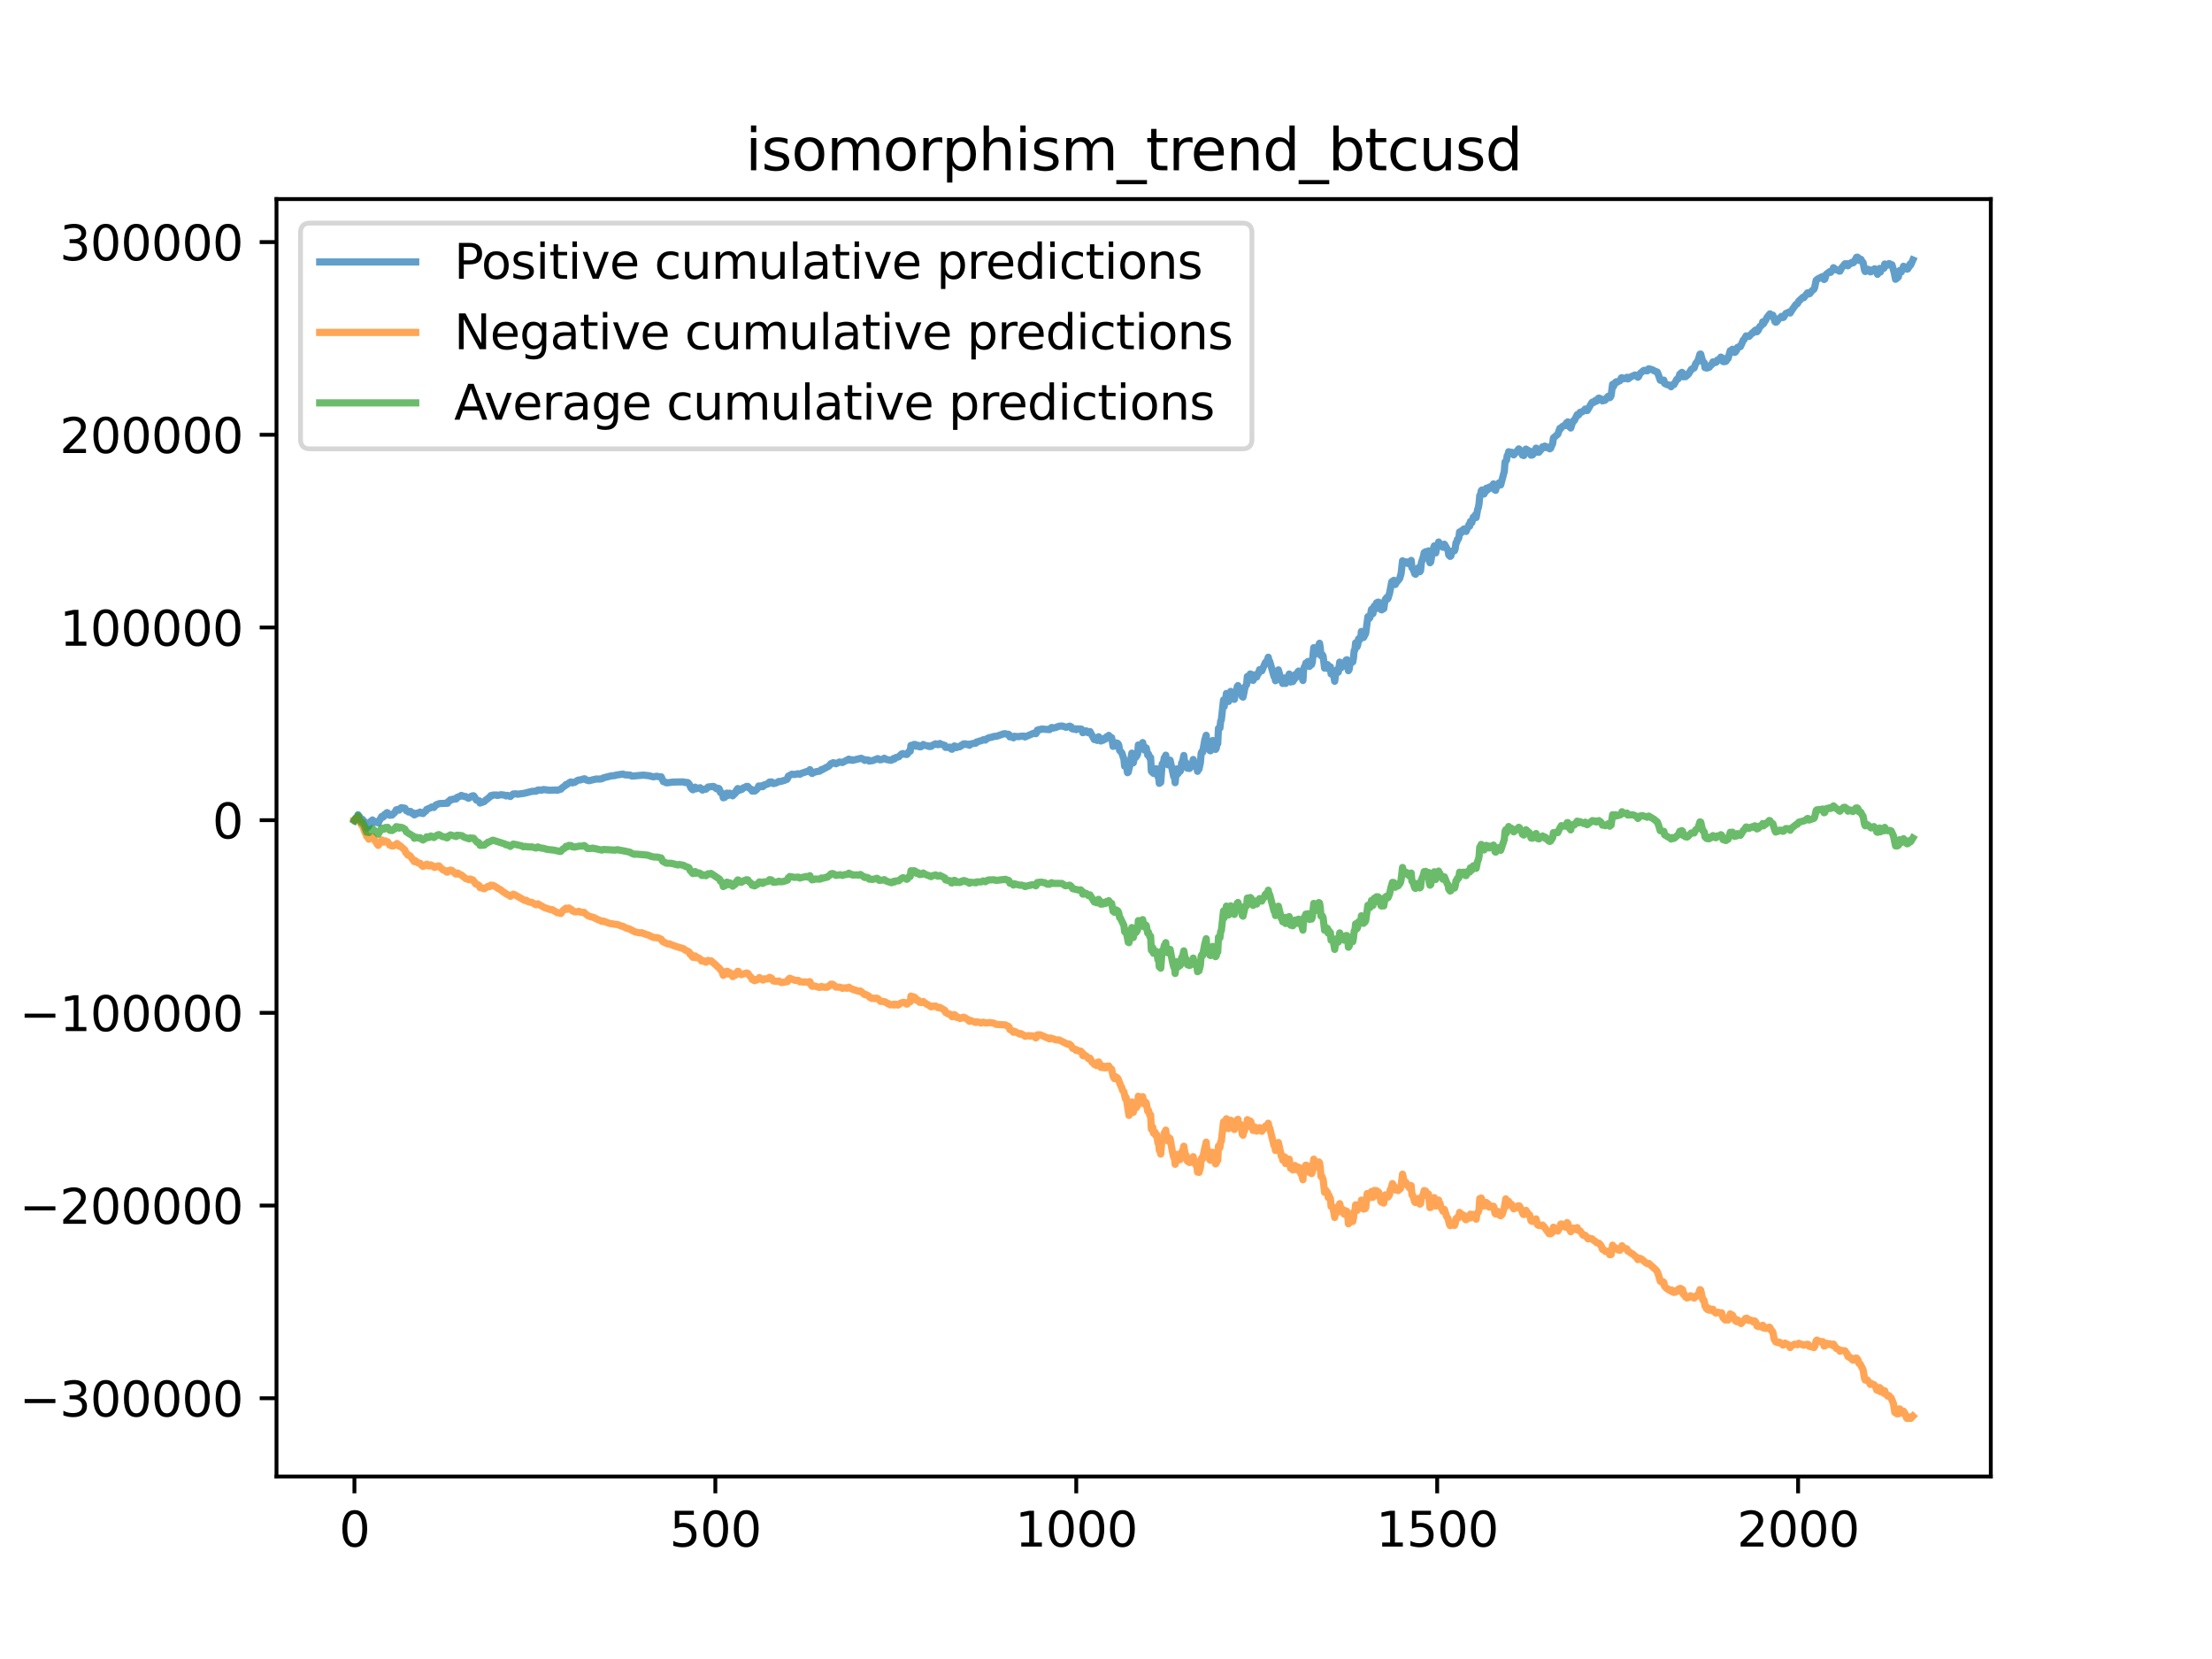 <?xml version="1.0" encoding="utf-8" standalone="no"?>
<!DOCTYPE svg PUBLIC "-//W3C//DTD SVG 1.1//EN"
  "http://www.w3.org/Graphics/SVG/1.1/DTD/svg11.dtd">
<svg xmlns:xlink="http://www.w3.org/1999/xlink" width="460.8pt" height="345.6pt" viewBox="0 0 460.8 345.6" xmlns="http://www.w3.org/2000/svg" version="1.1">
 <defs>
  <style type="text/css">*{stroke-linejoin: round; stroke-linecap: butt}</style>
 </defs>
 <g id="figure_1">
  <g id="patch_1">
   <path d="M 0 345.6 
L 460.8 345.6 
L 460.8 0 
L 0 0 
z
" style="fill: #ffffff"/>
  </g>
  <g id="axes_1">
   <g id="patch_2">
    <path d="M 57.6 307.584 
L 414.72 307.584 
L 414.72 41.472 
L 57.6 41.472 
z
" style="fill: #ffffff"/>
   </g>
   <g id="matplotlib.axis_1">
    <g id="xtick_1">
     <g id="line2d_1">
      <defs>
       <path id="m61756ea2ca" d="M 0 0 
L 0 3.5 
" style="stroke: #000000; stroke-width: 0.8"/>
      </defs>
      <g>
       <use xlink:href="#m61756ea2ca" x="73.833" y="307.584" style="stroke: #000000; stroke-width: 0.8"/>
      </g>
     </g>
     <g id="text_1">
      <!-- 0 -->
      <g transform="translate(70.651 322.182) scale(0.1 -0.1)">
       <defs>
        <path id="DejaVuSans-30" d="M 2034 4250 
Q 1547 4250 1301 3770 
Q 1056 3291 1056 2328 
Q 1056 1369 1301 889 
Q 1547 409 2034 409 
Q 2525 409 2770 889 
Q 3016 1369 3016 2328 
Q 3016 3291 2770 3770 
Q 2525 4250 2034 4250 
z
M 2034 4750 
Q 2819 4750 3233 4129 
Q 3647 3509 3647 2328 
Q 3647 1150 3233 529 
Q 2819 -91 2034 -91 
Q 1250 -91 836 529 
Q 422 1150 422 2328 
Q 422 3509 836 4129 
Q 1250 4750 2034 4750 
z
" transform="scale(0.016)"/>
       </defs>
       <use xlink:href="#DejaVuSans-30"/>
      </g>
     </g>
    </g>
    <g id="xtick_2">
     <g id="line2d_2">
      <g>
       <use xlink:href="#m61756ea2ca" x="149.019" y="307.584" style="stroke: #000000; stroke-width: 0.8"/>
      </g>
     </g>
     <g id="text_2">
      <!-- 500 -->
      <g transform="translate(139.475 322.182) scale(0.1 -0.1)">
       <defs>
        <path id="DejaVuSans-35" d="M 691 4666 
L 3169 4666 
L 3169 4134 
L 1269 4134 
L 1269 2991 
Q 1406 3038 1543 3061 
Q 1681 3084 1819 3084 
Q 2600 3084 3056 2656 
Q 3513 2228 3513 1497 
Q 3513 744 3044 326 
Q 2575 -91 1722 -91 
Q 1428 -91 1123 -41 
Q 819 9 494 109 
L 494 744 
Q 775 591 1075 516 
Q 1375 441 1709 441 
Q 2250 441 2565 725 
Q 2881 1009 2881 1497 
Q 2881 1984 2565 2268 
Q 2250 2553 1709 2553 
Q 1456 2553 1204 2497 
Q 953 2441 691 2322 
L 691 4666 
z
" transform="scale(0.016)"/>
       </defs>
       <use xlink:href="#DejaVuSans-35"/>
       <use xlink:href="#DejaVuSans-30" x="63.623"/>
       <use xlink:href="#DejaVuSans-30" x="127.246"/>
      </g>
     </g>
    </g>
    <g id="xtick_3">
     <g id="line2d_3">
      <g>
       <use xlink:href="#m61756ea2ca" x="224.205" y="307.584" style="stroke: #000000; stroke-width: 0.8"/>
      </g>
     </g>
     <g id="text_3">
      <!-- 1000 -->
      <g transform="translate(211.48 322.182) scale(0.1 -0.1)">
       <defs>
        <path id="DejaVuSans-31" d="M 794 531 
L 1825 531 
L 1825 4091 
L 703 3866 
L 703 4441 
L 1819 4666 
L 2450 4666 
L 2450 531 
L 3481 531 
L 3481 0 
L 794 0 
L 794 531 
z
" transform="scale(0.016)"/>
       </defs>
       <use xlink:href="#DejaVuSans-31"/>
       <use xlink:href="#DejaVuSans-30" x="63.623"/>
       <use xlink:href="#DejaVuSans-30" x="127.246"/>
       <use xlink:href="#DejaVuSans-30" x="190.869"/>
      </g>
     </g>
    </g>
    <g id="xtick_4">
     <g id="line2d_4">
      <g>
       <use xlink:href="#m61756ea2ca" x="299.392" y="307.584" style="stroke: #000000; stroke-width: 0.8"/>
      </g>
     </g>
     <g id="text_4">
      <!-- 1500 -->
      <g transform="translate(286.667 322.182) scale(0.1 -0.1)">
       <use xlink:href="#DejaVuSans-31"/>
       <use xlink:href="#DejaVuSans-35" x="63.623"/>
       <use xlink:href="#DejaVuSans-30" x="127.246"/>
       <use xlink:href="#DejaVuSans-30" x="190.869"/>
      </g>
     </g>
    </g>
    <g id="xtick_5">
     <g id="line2d_5">
      <g>
       <use xlink:href="#m61756ea2ca" x="374.578" y="307.584" style="stroke: #000000; stroke-width: 0.8"/>
      </g>
     </g>
     <g id="text_5">
      <!-- 2000 -->
      <g transform="translate(361.853 322.182) scale(0.1 -0.1)">
       <defs>
        <path id="DejaVuSans-32" d="M 1228 531 
L 3431 531 
L 3431 0 
L 469 0 
L 469 531 
Q 828 903 1448 1529 
Q 2069 2156 2228 2338 
Q 2531 2678 2651 2914 
Q 2772 3150 2772 3378 
Q 2772 3750 2511 3984 
Q 2250 4219 1831 4219 
Q 1534 4219 1204 4116 
Q 875 4013 500 3803 
L 500 4441 
Q 881 4594 1212 4672 
Q 1544 4750 1819 4750 
Q 2544 4750 2975 4387 
Q 3406 4025 3406 3419 
Q 3406 3131 3298 2873 
Q 3191 2616 2906 2266 
Q 2828 2175 2409 1742 
Q 1991 1309 1228 531 
z
" transform="scale(0.016)"/>
       </defs>
       <use xlink:href="#DejaVuSans-32"/>
       <use xlink:href="#DejaVuSans-30" x="63.623"/>
       <use xlink:href="#DejaVuSans-30" x="127.246"/>
       <use xlink:href="#DejaVuSans-30" x="190.869"/>
      </g>
     </g>
    </g>
   </g>
   <g id="matplotlib.axis_2">
    <g id="ytick_1">
     <g id="line2d_6">
      <defs>
       <path id="m5b92622705" d="M 0 0 
L -3.5 0 
" style="stroke: #000000; stroke-width: 0.8"/>
      </defs>
      <g>
       <use xlink:href="#m5b92622705" x="57.6" y="291.277" style="stroke: #000000; stroke-width: 0.8"/>
      </g>
     </g>
     <g id="text_6">
      <!-- −300000 -->
      <g transform="translate(4.045 295.076) scale(0.1 -0.1)">
       <defs>
        <path id="DejaVuSans-2212" d="M 678 2272 
L 4684 2272 
L 4684 1741 
L 678 1741 
L 678 2272 
z
" transform="scale(0.016)"/>
        <path id="DejaVuSans-33" d="M 2597 2516 
Q 3050 2419 3304 2112 
Q 3559 1806 3559 1356 
Q 3559 666 3084 287 
Q 2609 -91 1734 -91 
Q 1441 -91 1130 -33 
Q 819 25 488 141 
L 488 750 
Q 750 597 1062 519 
Q 1375 441 1716 441 
Q 2309 441 2620 675 
Q 2931 909 2931 1356 
Q 2931 1769 2642 2001 
Q 2353 2234 1838 2234 
L 1294 2234 
L 1294 2753 
L 1863 2753 
Q 2328 2753 2575 2939 
Q 2822 3125 2822 3475 
Q 2822 3834 2567 4026 
Q 2313 4219 1838 4219 
Q 1578 4219 1281 4162 
Q 984 4106 628 3988 
L 628 4550 
Q 988 4650 1302 4700 
Q 1616 4750 1894 4750 
Q 2613 4750 3031 4423 
Q 3450 4097 3450 3541 
Q 3450 3153 3228 2886 
Q 3006 2619 2597 2516 
z
" transform="scale(0.016)"/>
       </defs>
       <use xlink:href="#DejaVuSans-2212"/>
       <use xlink:href="#DejaVuSans-33" x="83.789"/>
       <use xlink:href="#DejaVuSans-30" x="147.412"/>
       <use xlink:href="#DejaVuSans-30" x="211.035"/>
       <use xlink:href="#DejaVuSans-30" x="274.658"/>
       <use xlink:href="#DejaVuSans-30" x="338.281"/>
       <use xlink:href="#DejaVuSans-30" x="401.904"/>
      </g>
     </g>
    </g>
    <g id="ytick_2">
     <g id="line2d_7">
      <g>
       <use xlink:href="#m5b92622705" x="57.6" y="251.136" style="stroke: #000000; stroke-width: 0.8"/>
      </g>
     </g>
     <g id="text_7">
      <!-- −200000 -->
      <g transform="translate(4.045 254.935) scale(0.1 -0.1)">
       <use xlink:href="#DejaVuSans-2212"/>
       <use xlink:href="#DejaVuSans-32" x="83.789"/>
       <use xlink:href="#DejaVuSans-30" x="147.412"/>
       <use xlink:href="#DejaVuSans-30" x="211.035"/>
       <use xlink:href="#DejaVuSans-30" x="274.658"/>
       <use xlink:href="#DejaVuSans-30" x="338.281"/>
       <use xlink:href="#DejaVuSans-30" x="401.904"/>
      </g>
     </g>
    </g>
    <g id="ytick_3">
     <g id="line2d_8">
      <g>
       <use xlink:href="#m5b92622705" x="57.6" y="210.995" style="stroke: #000000; stroke-width: 0.8"/>
      </g>
     </g>
     <g id="text_8">
      <!-- −100000 -->
      <g transform="translate(4.045 214.794) scale(0.1 -0.1)">
       <use xlink:href="#DejaVuSans-2212"/>
       <use xlink:href="#DejaVuSans-31" x="83.789"/>
       <use xlink:href="#DejaVuSans-30" x="147.412"/>
       <use xlink:href="#DejaVuSans-30" x="211.035"/>
       <use xlink:href="#DejaVuSans-30" x="274.658"/>
       <use xlink:href="#DejaVuSans-30" x="338.281"/>
       <use xlink:href="#DejaVuSans-30" x="401.904"/>
      </g>
     </g>
    </g>
    <g id="ytick_4">
     <g id="line2d_9">
      <g>
       <use xlink:href="#m5b92622705" x="57.6" y="170.854" style="stroke: #000000; stroke-width: 0.8"/>
      </g>
     </g>
     <g id="text_9">
      <!-- 0 -->
      <g transform="translate(44.237 174.653) scale(0.1 -0.1)">
       <use xlink:href="#DejaVuSans-30"/>
      </g>
     </g>
    </g>
    <g id="ytick_5">
     <g id="line2d_10">
      <g>
       <use xlink:href="#m5b92622705" x="57.6" y="130.713" style="stroke: #000000; stroke-width: 0.8"/>
      </g>
     </g>
     <g id="text_10">
      <!-- 100000 -->
      <g transform="translate(12.425 134.512) scale(0.1 -0.1)">
       <use xlink:href="#DejaVuSans-31"/>
       <use xlink:href="#DejaVuSans-30" x="63.623"/>
       <use xlink:href="#DejaVuSans-30" x="127.246"/>
       <use xlink:href="#DejaVuSans-30" x="190.869"/>
       <use xlink:href="#DejaVuSans-30" x="254.492"/>
       <use xlink:href="#DejaVuSans-30" x="318.115"/>
      </g>
     </g>
    </g>
    <g id="ytick_6">
     <g id="line2d_11">
      <g>
       <use xlink:href="#m5b92622705" x="57.6" y="90.572" style="stroke: #000000; stroke-width: 0.8"/>
      </g>
     </g>
     <g id="text_11">
      <!-- 200000 -->
      <g transform="translate(12.425 94.371) scale(0.1 -0.1)">
       <use xlink:href="#DejaVuSans-32"/>
       <use xlink:href="#DejaVuSans-30" x="63.623"/>
       <use xlink:href="#DejaVuSans-30" x="127.246"/>
       <use xlink:href="#DejaVuSans-30" x="190.869"/>
       <use xlink:href="#DejaVuSans-30" x="254.492"/>
       <use xlink:href="#DejaVuSans-30" x="318.115"/>
      </g>
     </g>
    </g>
    <g id="ytick_7">
     <g id="line2d_12">
      <g>
       <use xlink:href="#m5b92622705" x="57.6" y="50.43" style="stroke: #000000; stroke-width: 0.8"/>
      </g>
     </g>
     <g id="text_12">
      <!-- 300000 -->
      <g transform="translate(12.425 54.23) scale(0.1 -0.1)">
       <use xlink:href="#DejaVuSans-33"/>
       <use xlink:href="#DejaVuSans-30" x="63.623"/>
       <use xlink:href="#DejaVuSans-30" x="127.246"/>
       <use xlink:href="#DejaVuSans-30" x="190.869"/>
       <use xlink:href="#DejaVuSans-30" x="254.492"/>
       <use xlink:href="#DejaVuSans-30" x="318.115"/>
      </g>
     </g>
    </g>
   </g>
   <g id="line2d_13">
    <path d="M 73.833 170.964 
L 74.133 170.383 
L 74.284 170.546 
L 74.434 170.261 
L 74.585 169.72 
L 74.735 170.114 
L 74.885 170.096 
L 75.186 170.777 
L 75.336 170.854 
L 75.487 170.673 
L 75.637 170.967 
L 75.788 170.997 
L 76.239 172.107 
L 76.389 172.487 
L 76.539 172.019 
L 76.69 172.219 
L 76.84 172.047 
L 77.141 171.166 
L 77.291 171.222 
L 77.592 170.815 
L 77.893 171.207 
L 78.043 171.153 
L 78.194 171.29 
L 78.344 171.157 
L 78.795 171.43 
L 79.397 170.28 
L 79.547 170.063 
L 79.697 170.275 
L 79.998 170.058 
L 80.148 169.641 
L 80.449 169.506 
L 80.599 169.292 
L 80.75 169.33 
L 81.201 169.849 
L 81.502 169.761 
L 81.652 169.804 
L 82.254 169.238 
L 82.554 168.694 
L 83.005 168.604 
L 83.156 168.762 
L 83.457 168.387 
L 83.607 168.25 
L 84.359 168.374 
L 84.66 168.901 
L 84.81 168.93 
L 85.111 169.159 
L 85.261 169.021 
L 85.562 169.047 
L 85.863 169.452 
L 86.163 169.395 
L 86.314 169.758 
L 86.464 169.52 
L 86.614 169.611 
L 86.765 169.405 
L 86.915 169.464 
L 87.517 169.171 
L 87.667 169.384 
L 87.968 169.438 
L 88.118 169.479 
L 88.419 169.148 
L 88.72 168.951 
L 88.87 168.623 
L 89.622 168.312 
L 89.923 168.108 
L 90.374 168.215 
L 90.825 167.668 
L 91.577 167.389 
L 93.231 167.335 
L 93.381 166.963 
L 93.532 166.953 
L 93.832 166.592 
L 93.983 166.659 
L 94.283 166.493 
L 94.584 166.475 
L 95.035 166.435 
L 95.186 166.123 
L 95.938 165.85 
L 96.088 165.698 
L 96.84 165.961 
L 96.99 165.926 
L 97.592 166.303 
L 97.742 166.228 
L 98.043 165.984 
L 98.343 165.807 
L 98.644 165.772 
L 98.795 165.925 
L 99.246 166.677 
L 99.847 166.829 
L 99.998 167.291 
L 100.9 166.971 
L 101.201 166.646 
L 101.501 166.465 
L 101.802 166.193 
L 102.103 165.975 
L 102.253 165.735 
L 102.404 165.788 
L 102.704 165.626 
L 103.456 165.614 
L 103.607 165.718 
L 104.358 165.549 
L 105.11 165.639 
L 105.411 165.803 
L 105.712 165.691 
L 106.313 165.927 
L 106.915 165.396 
L 107.516 165.367 
L 107.817 165.456 
L 108.87 165.301 
L 109.17 165.27 
L 110.824 164.852 
L 111.727 164.808 
L 112.027 164.583 
L 112.478 164.561 
L 112.779 164.632 
L 113.23 164.468 
L 114.433 164.628 
L 115.787 164.574 
L 116.087 164.634 
L 116.539 164.479 
L 116.839 164.408 
L 117.14 164.081 
L 117.742 163.663 
L 117.892 163.444 
L 118.042 163.459 
L 118.794 162.933 
L 118.945 162.9 
L 119.245 163.089 
L 119.396 162.981 
L 119.696 162.992 
L 120.298 162.58 
L 120.599 162.486 
L 120.899 162.489 
L 121.501 162.279 
L 121.802 162.239 
L 122.102 162.474 
L 122.704 162.641 
L 124.208 162.277 
L 124.508 162.299 
L 124.959 162.289 
L 125.411 162.223 
L 125.711 162.04 
L 126.764 161.769 
L 127.365 161.624 
L 127.967 161.584 
L 128.418 161.453 
L 129.771 161.256 
L 130.222 161.425 
L 130.523 161.419 
L 131.275 161.473 
L 131.576 161.65 
L 131.877 161.663 
L 133.982 161.474 
L 135.185 161.594 
L 135.636 161.714 
L 136.087 161.826 
L 136.839 161.707 
L 137.29 161.817 
L 137.741 161.825 
L 138.192 162.822 
L 138.493 162.877 
L 138.794 163.07 
L 139.245 163.043 
L 140.147 162.921 
L 141.35 162.896 
L 142.403 162.889 
L 142.703 163.013 
L 143.004 162.985 
L 143.305 163.034 
L 143.606 163.39 
L 143.906 164.096 
L 144.207 164.449 
L 144.357 164.527 
L 144.809 163.979 
L 144.959 164.323 
L 145.861 164.104 
L 146.312 164.587 
L 146.914 164.358 
L 147.064 164.399 
L 147.515 163.945 
L 148.568 163.826 
L 148.718 163.868 
L 149.019 164.13 
L 149.32 164.338 
L 149.47 164.185 
L 149.771 164.27 
L 149.921 164.546 
L 150.072 165.086 
L 150.372 165.184 
L 150.523 165.44 
L 150.673 166.196 
L 150.824 165.672 
L 150.974 166.113 
L 151.124 165.877 
L 151.425 165.219 
L 151.575 165.252 
L 151.726 165.689 
L 152.027 165.238 
L 152.327 165.342 
L 152.628 165.784 
L 152.778 165.611 
L 152.929 165.235 
L 153.079 165.367 
L 153.229 165.17 
L 153.38 164.656 
L 153.53 164.862 
L 153.681 164.273 
L 153.831 164.3 
L 153.981 164.631 
L 154.583 164.424 
L 154.884 164.1 
L 155.184 164.038 
L 155.485 163.829 
L 155.786 163.828 
L 156.087 164.189 
L 156.538 164.456 
L 156.688 164.794 
L 156.838 164.674 
L 157.139 164.811 
L 157.29 164.764 
L 157.44 164.499 
L 157.59 164.51 
L 157.891 164.137 
L 158.041 163.739 
L 158.342 163.782 
L 158.643 163.698 
L 158.793 163.893 
L 158.944 163.849 
L 159.244 163.479 
L 159.395 163.532 
L 159.696 163.331 
L 159.996 163.302 
L 160.297 162.914 
L 160.748 162.887 
L 161.049 163.23 
L 161.35 163.192 
L 161.65 163.1 
L 161.951 162.959 
L 162.252 162.782 
L 162.553 162.812 
L 163.455 162.553 
L 163.756 162.413 
L 163.906 162.377 
L 164.056 162.206 
L 164.207 161.704 
L 164.959 161.282 
L 165.56 161.351 
L 166.162 161.188 
L 166.312 161.195 
L 166.613 161.304 
L 166.913 161.113 
L 168.116 160.713 
L 168.417 160.679 
L 168.718 160.333 
L 169.019 161.014 
L 169.169 161.13 
L 169.62 160.876 
L 170.222 160.714 
L 170.673 160.672 
L 170.823 160.602 
L 171.124 160.311 
L 171.274 160.354 
L 171.575 160.172 
L 171.876 160.019 
L 172.176 159.849 
L 172.477 159.71 
L 172.778 159.49 
L 173.079 159.091 
L 173.229 159.082 
L 173.53 158.894 
L 173.68 158.902 
L 173.981 159.015 
L 174.131 159.113 
L 174.883 158.738 
L 175.485 158.847 
L 176.838 158.137 
L 176.988 158.342 
L 177.439 158.265 
L 177.59 158.393 
L 179.394 157.961 
L 179.845 158.178 
L 180.146 158.402 
L 180.297 158.265 
L 180.597 158.307 
L 180.898 158.327 
L 181.048 158.546 
L 181.8 158.445 
L 182.853 158.029 
L 183.304 158.286 
L 183.605 158.25 
L 184.056 158.059 
L 184.206 157.958 
L 184.657 158.215 
L 185.56 158.385 
L 185.71 158.366 
L 186.161 157.996 
L 186.311 158.12 
L 186.612 157.819 
L 187.214 157.661 
L 187.815 157.069 
L 188.116 156.983 
L 188.266 157.105 
L 188.717 157.139 
L 188.868 157.185 
L 189.018 157.092 
L 189.319 156.583 
L 189.62 156.489 
L 189.77 155.283 
L 189.92 155.462 
L 190.071 155.258 
L 190.221 155.276 
L 190.372 155.089 
L 190.672 155.094 
L 190.823 155.451 
L 191.123 155.433 
L 191.274 155.264 
L 191.575 155.579 
L 191.875 155.555 
L 192.326 155.092 
L 192.627 155.251 
L 193.229 155.394 
L 193.379 155.372 
L 193.529 155.504 
L 193.98 155.486 
L 194.281 155.221 
L 194.582 155.121 
L 194.883 154.944 
L 195.183 155.091 
L 195.484 155.126 
L 195.785 154.882 
L 196.086 155.051 
L 196.838 155.291 
L 196.988 155.696 
L 197.289 155.676 
L 197.589 155.718 
L 197.89 155.641 
L 198.041 155.748 
L 198.191 156.061 
L 198.341 156.076 
L 198.492 155.916 
L 198.792 155.404 
L 198.943 155.427 
L 199.244 155.744 
L 199.544 155.537 
L 199.845 155.589 
L 200.146 155.447 
L 200.296 155.21 
L 200.597 155.169 
L 200.747 154.964 
L 201.198 154.967 
L 201.349 155.102 
L 201.8 155.036 
L 201.95 155.259 
L 202.101 155.021 
L 202.552 154.918 
L 203.003 154.833 
L 203.304 154.808 
L 203.454 154.565 
L 203.755 154.505 
L 204.055 154.374 
L 204.356 154.33 
L 204.958 154.059 
L 205.258 154.178 
L 205.559 153.911 
L 206.01 153.683 
L 206.612 153.571 
L 207.063 153.401 
L 207.364 153.403 
L 207.664 153.359 
L 209.168 152.842 
L 209.469 152.854 
L 209.77 152.967 
L 210.07 152.956 
L 210.221 153.058 
L 210.371 153.511 
L 210.672 153.454 
L 210.973 153.521 
L 211.123 153.704 
L 211.273 153.379 
L 212.176 153.464 
L 212.476 153.394 
L 213.228 153.338 
L 213.379 153.362 
L 213.529 153.52 
L 215.333 152.745 
L 215.785 152.841 
L 215.935 152.636 
L 216.085 152.109 
L 216.236 152.161 
L 216.386 151.991 
L 216.687 152.006 
L 216.987 151.868 
L 218.642 151.995 
L 218.792 151.745 
L 218.942 151.719 
L 219.093 151.544 
L 219.243 151.692 
L 219.995 151.538 
L 220.296 151.396 
L 220.747 151.266 
L 221.048 151.246 
L 221.348 151.255 
L 222.1 151.511 
L 222.852 151.267 
L 223.153 151.422 
L 223.303 151.799 
L 223.754 151.904 
L 224.055 151.828 
L 224.205 152.002 
L 224.356 151.838 
L 225.258 151.879 
L 225.408 152.045 
L 225.559 152.636 
L 225.709 152.601 
L 225.859 152.249 
L 226.01 152.451 
L 226.311 152.256 
L 226.461 152.362 
L 226.611 152.609 
L 226.762 152.639 
L 227.062 152.391 
L 227.965 154.072 
L 228.115 153.962 
L 228.265 153.899 
L 228.566 154.246 
L 228.717 153.551 
L 228.867 153.478 
L 229.168 153.819 
L 229.318 154.369 
L 229.468 154.085 
L 229.769 154.221 
L 229.92 153.86 
L 230.22 153.996 
L 230.371 153.894 
L 230.521 153.483 
L 230.671 153.518 
L 230.972 153.196 
L 231.273 153.569 
L 231.574 153.661 
L 231.874 155.482 
L 232.025 155.365 
L 232.175 155.409 
L 232.476 154.745 
L 232.626 155.078 
L 232.777 154.823 
L 232.927 154.958 
L 233.077 155.292 
L 233.228 156.317 
L 233.679 156.801 
L 234.13 158.15 
L 234.28 159.617 
L 234.431 159.628 
L 234.581 159.04 
L 234.882 160.965 
L 235.032 160.85 
L 235.333 159.61 
L 235.784 156.889 
L 236.085 158.909 
L 236.386 157.605 
L 236.536 157.385 
L 236.686 157.668 
L 236.987 157.134 
L 237.137 155.184 
L 237.288 155.992 
L 237.438 155.543 
L 237.889 155.562 
L 238.04 154.695 
L 238.34 156.223 
L 238.491 156.227 
L 238.641 155.733 
L 238.792 155.823 
L 239.092 157.304 
L 239.243 157.075 
L 239.543 157.942 
L 239.694 157.8 
L 239.844 160.646 
L 239.995 160.848 
L 240.145 160.013 
L 240.295 161.114 
L 240.596 160.295 
L 240.746 160.835 
L 240.897 160.138 
L 241.047 160.534 
L 241.197 161.747 
L 241.348 161.611 
L 241.498 163.19 
L 241.799 162.975 
L 242.1 159.144 
L 242.25 159.391 
L 242.551 157.851 
L 242.701 157.763 
L 242.852 157.318 
L 243.002 159.077 
L 243.152 158.58 
L 243.303 159.322 
L 243.453 158.473 
L 243.603 158.491 
L 243.754 158.355 
L 244.355 161.096 
L 244.506 161.787 
L 244.656 161.609 
L 244.806 163.05 
L 245.107 160.182 
L 245.258 160.413 
L 245.408 161.17 
L 245.558 160.715 
L 245.709 160.77 
L 245.859 160.67 
L 246.009 160.266 
L 246.16 158.924 
L 246.31 158.877 
L 246.611 157.38 
L 246.761 158.622 
L 246.912 158.908 
L 247.062 158.88 
L 247.363 160.036 
L 247.814 160.083 
L 247.964 159.406 
L 248.115 159.729 
L 248.265 159.707 
L 248.415 159.217 
L 248.566 158.215 
L 248.716 158.993 
L 248.866 158.877 
L 249.167 159.494 
L 249.318 159.379 
L 249.468 160.681 
L 249.618 160.306 
L 249.769 160.233 
L 250.069 158.87 
L 250.22 156.927 
L 250.37 156.58 
L 250.521 156.733 
L 250.972 154.186 
L 251.272 153.171 
L 251.423 155.093 
L 251.573 155.507 
L 251.724 155.409 
L 251.874 154.822 
L 252.024 156.352 
L 252.175 156.404 
L 252.325 155.847 
L 252.475 155.912 
L 252.626 154.265 
L 252.776 155.745 
L 252.927 155.324 
L 253.077 155.539 
L 253.227 156.112 
L 253.378 155.87 
L 253.528 154.747 
L 253.678 154.923 
L 253.829 151.719 
L 253.979 151.775 
L 254.13 151.67 
L 254.28 150.247 
L 254.43 149.954 
L 254.881 145.81 
L 255.032 147.163 
L 255.182 145.736 
L 255.333 145.658 
L 255.483 144.457 
L 255.633 145.866 
L 255.784 145.763 
L 255.934 146.128 
L 256.084 145.833 
L 256.385 144.03 
L 256.535 144.279 
L 256.686 144.868 
L 256.836 144.697 
L 256.987 144.964 
L 257.137 145.688 
L 257.438 144.109 
L 257.588 144.057 
L 257.738 143.04 
L 257.889 142.823 
L 258.039 144.197 
L 258.19 143.967 
L 258.34 144.115 
L 258.49 143.398 
L 258.791 145.136 
L 258.941 145.226 
L 259.393 143.024 
L 259.693 142.613 
L 259.844 140.922 
L 259.994 141.066 
L 260.295 141.691 
L 260.445 140.399 
L 260.596 140.431 
L 260.746 141.232 
L 260.896 141.157 
L 261.047 141.738 
L 261.197 141.396 
L 261.347 140.615 
L 261.498 140.559 
L 261.799 141.028 
L 261.949 140.413 
L 262.099 140.418 
L 262.4 139.492 
L 262.55 139.671 
L 262.701 139.52 
L 262.851 139.761 
L 263.603 137.998 
L 263.753 137.856 
L 263.904 137.885 
L 264.204 136.913 
L 264.355 137.651 
L 264.505 137.779 
L 265.107 139.887 
L 265.407 140.941 
L 265.558 140.915 
L 265.708 141.807 
L 265.859 141.514 
L 266.31 139.549 
L 266.761 141.131 
L 266.911 141.824 
L 267.062 141.543 
L 267.212 142.38 
L 267.663 141.22 
L 267.813 142.375 
L 268.114 141.913 
L 268.565 140.415 
L 268.866 142.077 
L 269.016 141.934 
L 269.167 141.898 
L 269.317 141.986 
L 269.468 141.252 
L 269.618 141.554 
L 269.768 140.542 
L 269.919 141.189 
L 270.219 140.781 
L 270.37 139.957 
L 270.52 139.799 
L 270.821 140.47 
L 270.971 140.755 
L 271.122 140.757 
L 271.422 141.765 
L 271.573 139.432 
L 271.723 138.939 
L 271.874 138.858 
L 272.024 138.143 
L 272.174 138.066 
L 272.325 138.302 
L 272.475 137.8 
L 272.776 138.828 
L 272.926 138.659 
L 273.076 138.245 
L 273.227 138.444 
L 273.377 137.959 
L 273.678 134.92 
L 273.979 136.294 
L 274.279 135.14 
L 274.43 135.133 
L 274.881 134.003 
L 275.031 134.886 
L 275.182 136.591 
L 275.482 136.405 
L 275.633 136.7 
L 275.934 139.189 
L 276.084 138.581 
L 276.234 138.439 
L 276.385 138.635 
L 276.535 138.435 
L 276.685 139.317 
L 276.836 138.803 
L 276.986 139.138 
L 277.137 138.894 
L 277.287 140.398 
L 277.437 140.156 
L 277.738 140.177 
L 278.039 141.925 
L 278.34 139.633 
L 278.49 139.702 
L 278.64 139.399 
L 278.791 140.028 
L 279.091 137.931 
L 279.392 139.099 
L 279.543 138.885 
L 279.843 138.095 
L 279.994 138.772 
L 280.144 138.657 
L 280.445 137.486 
L 280.595 137.433 
L 280.745 138.026 
L 280.896 139.715 
L 281.046 139.482 
L 281.197 138.471 
L 281.347 138.241 
L 281.497 137.707 
L 281.648 137.617 
L 281.798 137.886 
L 281.948 137.119 
L 282.099 135.538 
L 282.249 135.412 
L 282.4 133.916 
L 282.55 134.173 
L 282.7 134.731 
L 282.851 134.302 
L 283.001 133.106 
L 283.151 133.411 
L 283.302 132.843 
L 283.452 133.026 
L 283.603 131.548 
L 283.753 131.832 
L 284.054 132.806 
L 284.505 131.939 
L 284.956 128.467 
L 285.106 128.836 
L 285.257 128.817 
L 285.407 128.602 
L 285.708 126.941 
L 286.009 127.827 
L 286.159 126.484 
L 286.309 126.219 
L 286.46 126.924 
L 286.76 125.578 
L 286.911 125.628 
L 287.061 125.436 
L 287.212 125.457 
L 287.362 126.286 
L 287.512 126.185 
L 287.663 126.964 
L 287.813 127.053 
L 288.114 126.849 
L 288.264 126.797 
L 288.565 124.872 
L 288.715 124.957 
L 288.866 124.471 
L 289.016 124.812 
L 289.166 124.592 
L 289.467 123.584 
L 289.768 122.064 
L 289.918 121.213 
L 290.369 120.891 
L 290.67 121.762 
L 290.82 121.277 
L 290.971 121.267 
L 291.572 120.527 
L 291.873 119.496 
L 292.174 116.824 
L 292.324 117.122 
L 292.775 117.064 
L 292.926 117.038 
L 293.226 117.37 
L 293.377 117.285 
L 293.678 117.542 
L 293.828 116.869 
L 293.978 116.74 
L 294.129 118.275 
L 294.279 118.292 
L 294.73 119.542 
L 294.881 119.632 
L 295.031 119.377 
L 295.332 118.43 
L 295.482 118.267 
L 295.632 118.346 
L 295.783 119.097 
L 295.933 118.861 
L 296.084 117.276 
L 296.535 115.877 
L 296.685 115.122 
L 296.835 115.402 
L 296.986 114.922 
L 297.437 115.361 
L 297.587 114.756 
L 297.738 116.747 
L 297.888 117.233 
L 298.038 117.065 
L 298.189 116.255 
L 298.339 114.71 
L 298.489 114.61 
L 298.79 113.718 
L 298.941 113.916 
L 299.091 115.177 
L 299.392 113.651 
L 299.542 113.478 
L 299.692 112.911 
L 299.843 113.421 
L 299.993 113.243 
L 300.144 113.748 
L 300.294 113.643 
L 300.595 114.006 
L 300.895 113.371 
L 301.647 114.666 
L 301.798 115.614 
L 302.098 115.908 
L 302.249 115.79 
L 302.399 114.957 
L 302.55 115.04 
L 302.7 114.727 
L 303.001 114.731 
L 303.151 114.258 
L 303.301 113.096 
L 303.452 113.003 
L 303.602 112.369 
L 303.753 112.35 
L 303.903 112.042 
L 304.053 110.813 
L 304.204 110.839 
L 304.354 111.041 
L 304.504 110.545 
L 304.805 110.509 
L 304.955 110.195 
L 305.407 110.712 
L 306.008 109.289 
L 306.158 109.607 
L 306.309 108.637 
L 306.459 108.872 
L 306.61 108.87 
L 306.91 107.744 
L 307.061 107.834 
L 307.211 107.71 
L 307.361 107.247 
L 307.512 107.813 
L 307.813 106.163 
L 307.963 105.733 
L 308.113 104.939 
L 308.264 103.214 
L 308.414 103.299 
L 308.564 102.248 
L 308.715 102.079 
L 308.865 102.136 
L 309.166 102.898 
L 309.316 102.406 
L 309.467 102.415 
L 309.617 101.715 
L 309.767 102.139 
L 310.068 101.558 
L 310.219 101.832 
L 310.369 101.432 
L 310.67 101.385 
L 310.82 101.243 
L 311.121 100.807 
L 311.271 101.094 
L 311.422 102.07 
L 311.572 102.145 
L 311.722 101.32 
L 311.873 101.373 
L 312.173 100.688 
L 312.324 100.568 
L 312.474 101.006 
L 312.624 101.012 
L 313.376 98.183 
L 313.527 96.257 
L 313.827 95.882 
L 313.978 94.939 
L 314.128 94.765 
L 314.279 94.102 
L 314.429 94.51 
L 314.73 94.521 
L 314.88 94.207 
L 315.181 94.617 
L 315.331 94.76 
L 315.632 94.438 
L 316.384 93.507 
L 316.534 93.618 
L 316.685 94.058 
L 316.985 94.289 
L 317.136 94.803 
L 317.436 94.901 
L 317.587 94.594 
L 317.888 93.553 
L 318.188 93.759 
L 318.339 93.831 
L 318.489 94.063 
L 318.639 93.956 
L 318.94 94.822 
L 319.241 94.77 
L 319.391 94.621 
L 319.993 93.35 
L 320.293 94.206 
L 320.594 94.205 
L 321.045 93.645 
L 321.346 93.082 
L 321.496 93.135 
L 321.797 92.929 
L 321.948 93.244 
L 322.098 93.045 
L 322.85 93.501 
L 323 93.403 
L 323.451 92.391 
L 323.602 91.242 
L 324.203 90.726 
L 324.504 90.469 
L 324.955 89.234 
L 325.105 89.296 
L 325.406 88.902 
L 325.857 88.628 
L 326.008 88.679 
L 326.158 88.582 
L 326.308 88.111 
L 326.459 88.08 
L 326.609 87.885 
L 326.76 88.696 
L 327.211 89.162 
L 327.511 88.228 
L 327.812 87.614 
L 327.963 87.614 
L 328.564 86.377 
L 328.714 86.514 
L 328.865 86.434 
L 329.165 85.881 
L 329.466 85.856 
L 330.068 85.459 
L 330.218 85.214 
L 330.368 85.233 
L 330.519 85.544 
L 330.669 85.516 
L 331.571 83.938 
L 331.722 83.769 
L 332.023 83.833 
L 332.323 83.443 
L 332.474 83.592 
L 332.624 83.55 
L 332.925 83.013 
L 333.075 82.925 
L 333.226 82.983 
L 333.376 83.18 
L 333.526 83.098 
L 333.677 83.187 
L 333.827 83.518 
L 334.128 83.283 
L 334.278 83.417 
L 334.429 83.315 
L 334.729 82.835 
L 335.03 82.55 
L 335.331 82.851 
L 335.481 82.719 
L 335.632 82.378 
L 335.932 80.065 
L 336.083 80.547 
L 336.534 79.637 
L 336.684 79.533 
L 336.834 79.632 
L 337.286 79.362 
L 337.436 79.336 
L 337.586 79.141 
L 337.737 78.728 
L 337.887 78.683 
L 338.188 78.908 
L 338.639 78.822 
L 338.94 78.59 
L 339.09 78.941 
L 339.24 78.897 
L 339.692 78.529 
L 340.594 78.121 
L 340.895 78.225 
L 341.195 78.588 
L 341.346 78.453 
L 341.646 77.814 
L 342.398 77.183 
L 342.549 77.139 
L 342.849 77.228 
L 343.15 77.256 
L 343.451 76.82 
L 344.203 77.025 
L 344.503 77.203 
L 345.255 77.524 
L 345.556 78.303 
L 345.857 79.206 
L 346.158 79.28 
L 346.308 79.342 
L 346.609 79.186 
L 346.759 79.853 
L 347.21 80.102 
L 347.511 80.187 
L 347.962 80.265 
L 348.112 80.57 
L 348.413 80.152 
L 348.714 80.116 
L 349.165 79.294 
L 349.315 79.011 
L 349.466 79.011 
L 349.616 78.897 
L 349.917 77.974 
L 350.368 77.571 
L 350.518 77.661 
L 350.669 78.488 
L 350.819 78.121 
L 351.12 78.476 
L 351.721 77.955 
L 352.323 76.961 
L 352.473 76.936 
L 352.624 76.754 
L 352.924 76.65 
L 353.225 75.794 
L 353.676 75.204 
L 353.827 74.798 
L 354.127 73.778 
L 354.278 73.755 
L 354.729 75.381 
L 355.03 75.559 
L 355.18 76.587 
L 355.33 76.441 
L 355.481 76.667 
L 355.781 76.621 
L 355.932 76.295 
L 356.082 76.504 
L 356.383 76.01 
L 356.533 76.009 
L 356.834 75.382 
L 356.984 75.614 
L 357.285 75.463 
L 357.436 75.505 
L 357.586 75.388 
L 357.736 75.021 
L 358.187 74.831 
L 358.488 74.391 
L 358.639 74.471 
L 358.939 75.309 
L 359.09 75.344 
L 359.24 75.247 
L 359.39 75.318 
L 359.541 75.256 
L 359.691 75.054 
L 359.842 74.506 
L 359.992 74.689 
L 360.443 73.056 
L 360.593 73.074 
L 360.894 72.754 
L 361.044 73.039 
L 361.195 73.073 
L 361.345 73.42 
L 361.496 73.339 
L 361.796 72.911 
L 361.947 72.363 
L 362.247 72.33 
L 362.398 72.138 
L 362.548 72.214 
L 362.849 71.573 
L 363.15 70.859 
L 363.3 70.773 
L 363.751 69.971 
L 364.353 70.087 
L 365.105 69.287 
L 365.255 69.31 
L 365.556 68.867 
L 365.856 68.7 
L 366.007 69.116 
L 366.308 68.755 
L 366.608 68.005 
L 366.759 67.982 
L 367.059 67.659 
L 367.21 67.041 
L 367.36 67.438 
L 367.661 66.934 
L 367.811 66.726 
L 368.112 66.114 
L 368.713 65.381 
L 369.014 65.66 
L 369.315 65.656 
L 369.766 67.014 
L 369.916 67.128 
L 370.067 67.086 
L 370.668 66.296 
L 370.819 66.241 
L 371.119 65.903 
L 371.27 65.924 
L 371.42 66.156 
L 371.571 66.076 
L 372.022 65.31 
L 372.774 64.968 
L 372.924 65.206 
L 373.375 64.469 
L 374.127 63.423 
L 374.428 63.265 
L 374.728 62.726 
L 375.631 61.894 
L 375.781 62.004 
L 376.533 61.013 
L 376.683 60.999 
L 376.834 61.221 
L 376.984 61.18 
L 377.435 60.607 
L 377.886 60.23 
L 378.037 59.846 
L 378.337 58.397 
L 378.638 58.14 
L 379.691 57.595 
L 379.841 57.59 
L 379.991 58.229 
L 380.142 58.123 
L 380.443 57.133 
L 380.894 56.791 
L 381.194 56.577 
L 381.345 56.74 
L 381.796 56.157 
L 381.946 55.767 
L 382.247 55.987 
L 382.548 56.226 
L 382.999 56.252 
L 383.149 56.49 
L 383.3 56.478 
L 383.6 55.866 
L 384.352 54.948 
L 384.503 55.147 
L 384.653 55.108 
L 384.803 54.934 
L 384.954 55.373 
L 385.706 54.68 
L 386.006 54.766 
L 386.157 54.664 
L 386.758 53.6 
L 386.909 53.568 
L 387.059 53.655 
L 387.209 54.177 
L 387.36 54.279 
L 387.66 54.013 
L 387.961 54.573 
L 388.112 54.69 
L 388.412 56.269 
L 388.563 56.567 
L 388.713 56.483 
L 389.014 56.067 
L 389.465 56.225 
L 389.615 56.637 
L 389.766 56.609 
L 390.066 56.278 
L 390.518 55.988 
L 390.668 56.138 
L 391.119 57.145 
L 391.42 56.501 
L 391.57 55.92 
L 391.721 56.669 
L 391.871 56.042 
L 392.021 56.022 
L 392.172 55.822 
L 392.322 55.947 
L 392.472 55.862 
L 392.623 54.998 
L 392.773 55.452 
L 393.074 55.25 
L 393.375 55.189 
L 393.525 54.903 
L 394.126 55.163 
L 394.578 56.709 
L 394.878 58.19 
L 395.029 57.81 
L 395.179 57.965 
L 395.48 57.664 
L 395.63 56.449 
L 395.781 56.335 
L 395.931 56.718 
L 396.081 56.649 
L 396.232 56.087 
L 396.382 56.015 
L 396.532 55.468 
L 396.683 55.777 
L 396.833 55.599 
L 396.984 55.958 
L 397.284 56.071 
L 397.435 56.013 
L 397.585 55.525 
L 397.735 55.569 
L 397.886 55.01 
L 398.036 55.183 
L 398.487 54.154 
L 398.487 54.154 
" clip-path="url(#pe87cc546a9)" style="fill: none; stroke: #1f77b4; stroke-opacity: 0.7; stroke-width: 1.5; stroke-linecap: square"/>
   </g>
   <g id="line2d_14">
    <path d="M 73.833 170.784 
L 74.133 170.645 
L 74.284 170.834 
L 74.434 170.781 
L 74.585 170.242 
L 75.036 171.319 
L 75.336 171.908 
L 75.487 171.89 
L 76.088 173.555 
L 76.239 173.738 
L 76.389 174.233 
L 76.539 174.226 
L 76.84 174.816 
L 76.991 174.684 
L 77.141 174.374 
L 77.442 174.403 
L 77.592 174.324 
L 78.344 175.477 
L 78.645 175.941 
L 78.795 176.12 
L 79.547 174.975 
L 79.697 175.241 
L 79.848 175.268 
L 79.998 175.424 
L 80.299 175.171 
L 80.449 175.359 
L 80.75 175.358 
L 81.201 176.081 
L 81.351 176.034 
L 81.652 176.236 
L 81.953 176.211 
L 82.103 176.065 
L 82.254 176.093 
L 82.705 175.719 
L 83.005 175.971 
L 83.156 176.271 
L 83.306 176.16 
L 84.359 177.097 
L 84.509 177.602 
L 84.81 177.875 
L 84.96 178.137 
L 85.411 178.272 
L 86.314 179.494 
L 86.464 179.269 
L 87.066 179.75 
L 87.517 179.825 
L 87.817 180.263 
L 88.118 180.493 
L 88.569 180.279 
L 88.72 180.3 
L 88.87 180.031 
L 89.02 180.052 
L 89.321 180.393 
L 89.622 180.387 
L 89.772 180.174 
L 90.524 180.704 
L 90.825 180.479 
L 90.975 180.57 
L 91.276 180.382 
L 91.426 180.389 
L 92.329 181.246 
L 92.629 181.318 
L 93.08 181.674 
L 93.231 181.676 
L 93.381 181.374 
L 93.682 181.389 
L 93.832 181.262 
L 94.133 181.329 
L 94.885 182.028 
L 95.035 182.093 
L 95.186 181.863 
L 95.336 181.861 
L 95.938 182.249 
L 96.088 182.266 
L 96.99 183.006 
L 97.742 183.279 
L 97.892 183.107 
L 98.494 183.308 
L 98.795 183.702 
L 99.095 184.132 
L 99.546 184.304 
L 99.847 184.524 
L 99.998 184.911 
L 100.449 184.982 
L 100.749 185.125 
L 100.9 185.136 
L 101.201 184.905 
L 101.501 184.803 
L 101.652 184.646 
L 101.952 184.711 
L 102.253 184.387 
L 102.404 184.463 
L 102.704 184.435 
L 103.155 184.669 
L 103.456 184.855 
L 103.757 185.086 
L 104.208 185.311 
L 104.509 185.519 
L 104.809 185.793 
L 105.11 185.939 
L 105.411 186.186 
L 105.862 186.403 
L 106.313 186.715 
L 106.915 186.273 
L 107.215 186.385 
L 109.321 187.581 
L 109.621 187.536 
L 109.922 187.78 
L 110.373 187.936 
L 110.824 187.989 
L 111.576 188.448 
L 111.727 188.486 
L 112.027 188.276 
L 113.381 189.057 
L 114.584 189.463 
L 115.035 189.494 
L 116.087 190.132 
L 116.388 190.139 
L 116.839 190.301 
L 117.29 189.672 
L 117.892 189.193 
L 118.042 189.421 
L 118.343 189.384 
L 118.493 189.15 
L 118.644 189.326 
L 118.945 189.38 
L 119.245 189.747 
L 119.396 189.733 
L 119.696 189.945 
L 119.997 189.961 
L 120.298 189.903 
L 120.599 189.835 
L 120.899 190.031 
L 121.501 190.078 
L 121.651 190.045 
L 121.952 190.347 
L 122.553 190.805 
L 123.155 190.99 
L 123.756 191.156 
L 124.358 191.485 
L 125.11 191.791 
L 125.411 191.96 
L 125.711 191.875 
L 126.914 192.347 
L 128.268 192.566 
L 128.568 192.571 
L 129.621 192.97 
L 129.771 192.971 
L 130.373 193.306 
L 131.125 193.525 
L 132.328 194.156 
L 133.38 194.342 
L 133.681 194.298 
L 134.583 194.656 
L 135.034 194.772 
L 136.087 195.284 
L 136.989 195.343 
L 137.741 195.656 
L 138.042 196.122 
L 138.493 196.347 
L 139.094 196.631 
L 139.395 196.604 
L 140.598 197.097 
L 142.403 197.63 
L 142.703 197.895 
L 143.455 198.252 
L 143.606 198.398 
L 143.756 198.791 
L 143.906 198.754 
L 144.207 199.285 
L 144.357 199.428 
L 144.508 199.358 
L 144.809 199.13 
L 144.959 199.503 
L 145.41 199.496 
L 145.861 199.777 
L 146.162 200.192 
L 146.463 200.24 
L 146.613 200.147 
L 147.064 200.459 
L 147.515 200.074 
L 147.966 200.254 
L 148.117 200.151 
L 148.869 200.799 
L 149.921 201.77 
L 150.222 202.171 
L 150.372 202.272 
L 150.673 203.18 
L 150.824 202.499 
L 150.974 202.985 
L 151.124 202.875 
L 151.425 202.327 
L 151.575 202.36 
L 151.726 202.896 
L 152.027 202.601 
L 152.327 202.859 
L 152.628 203.442 
L 152.778 203.34 
L 152.929 203.028 
L 153.079 203.221 
L 153.229 203.122 
L 153.38 202.674 
L 153.53 202.838 
L 153.681 202.342 
L 153.831 202.368 
L 153.981 202.836 
L 154.132 202.853 
L 154.432 203.031 
L 155.485 202.693 
L 155.786 202.772 
L 156.237 203.362 
L 156.538 203.66 
L 156.688 204.033 
L 156.838 203.978 
L 157.139 204.289 
L 157.29 204.265 
L 157.44 204.047 
L 157.741 204.117 
L 158.192 203.644 
L 158.944 204.168 
L 159.244 203.897 
L 159.545 203.949 
L 159.846 203.91 
L 159.996 203.911 
L 160.297 203.595 
L 160.598 203.686 
L 160.748 203.811 
L 161.049 204.304 
L 161.35 204.396 
L 161.65 204.413 
L 161.951 204.431 
L 162.252 204.357 
L 162.553 204.576 
L 162.853 204.687 
L 164.056 204.475 
L 164.207 204.031 
L 164.357 203.993 
L 164.507 203.792 
L 165.56 204.208 
L 166.312 204.239 
L 166.613 204.531 
L 166.913 204.522 
L 167.365 204.603 
L 167.665 204.531 
L 168.417 204.692 
L 168.567 204.507 
L 168.718 204.507 
L 169.019 205.255 
L 169.169 205.449 
L 169.319 205.368 
L 169.47 205.453 
L 169.77 205.413 
L 170.673 205.705 
L 170.823 205.687 
L 171.124 205.489 
L 171.274 205.628 
L 171.575 205.615 
L 171.876 205.687 
L 172.176 205.572 
L 172.327 205.656 
L 172.778 205.372 
L 173.079 205.03 
L 173.229 205.089 
L 173.379 205.022 
L 173.68 205.184 
L 174.131 205.617 
L 175.034 205.655 
L 175.485 205.884 
L 176.086 205.776 
L 176.387 205.872 
L 176.838 205.654 
L 177.139 205.879 
L 178.041 206.244 
L 178.342 206.31 
L 178.793 206.492 
L 179.244 206.452 
L 180.146 207.201 
L 180.297 207.158 
L 180.597 207.302 
L 180.898 207.433 
L 181.199 207.778 
L 181.5 207.932 
L 181.65 208.005 
L 181.951 207.94 
L 182.251 208.028 
L 182.552 207.929 
L 182.853 208.016 
L 183.454 208.615 
L 183.755 208.591 
L 184.357 208.689 
L 184.958 209.096 
L 185.108 209.059 
L 185.409 209.318 
L 185.86 209.311 
L 186.161 209.198 
L 186.311 209.359 
L 186.612 209.195 
L 186.913 209.268 
L 187.063 209.371 
L 187.364 209.198 
L 187.665 208.937 
L 188.266 208.803 
L 188.567 208.891 
L 188.868 209.172 
L 189.018 209.152 
L 189.319 208.743 
L 189.62 208.684 
L 189.77 207.507 
L 189.92 207.683 
L 190.071 207.606 
L 190.221 207.753 
L 190.372 207.67 
L 190.672 207.869 
L 190.823 208.32 
L 191.123 208.453 
L 191.274 208.349 
L 191.575 208.8 
L 192.026 208.836 
L 192.326 208.628 
L 192.627 208.896 
L 193.229 209.289 
L 193.379 209.326 
L 193.68 209.561 
L 193.98 209.745 
L 194.281 209.598 
L 194.732 209.651 
L 194.883 209.563 
L 195.334 209.889 
L 195.484 209.928 
L 195.785 209.848 
L 196.838 210.495 
L 196.988 210.907 
L 197.138 210.916 
L 197.439 211.181 
L 197.89 211.263 
L 198.341 211.796 
L 198.492 211.762 
L 198.792 211.358 
L 198.943 211.431 
L 199.244 211.934 
L 199.394 211.835 
L 199.544 211.874 
L 199.995 212.183 
L 200.446 211.965 
L 200.597 212.042 
L 200.747 211.893 
L 201.198 212.109 
L 201.499 212.342 
L 201.649 212.483 
L 201.8 212.452 
L 201.95 212.755 
L 202.101 212.564 
L 203.003 212.891 
L 203.304 213.006 
L 203.454 212.85 
L 204.055 212.974 
L 204.356 213.116 
L 204.807 212.935 
L 205.409 213.118 
L 206.161 213.013 
L 206.762 213.101 
L 207.063 213.146 
L 207.514 213.401 
L 209.469 213.504 
L 209.77 213.713 
L 210.07 213.804 
L 210.221 213.96 
L 210.371 214.458 
L 210.672 214.622 
L 210.973 214.808 
L 211.123 215.045 
L 211.273 214.823 
L 212.476 215.435 
L 212.627 215.31 
L 213.379 215.715 
L 213.529 215.862 
L 214.281 215.736 
L 214.582 215.838 
L 214.882 215.758 
L 215.183 215.823 
L 215.634 216.066 
L 215.785 216.217 
L 215.935 216.055 
L 216.085 215.577 
L 216.236 215.639 
L 216.536 215.549 
L 216.837 215.614 
L 217.138 215.759 
L 218.642 216.416 
L 218.792 216.234 
L 219.393 216.403 
L 219.995 216.641 
L 220.296 216.647 
L 220.596 216.629 
L 222.401 217.524 
L 222.702 217.477 
L 223.002 217.711 
L 223.153 217.842 
L 223.454 218.386 
L 224.055 218.6 
L 224.205 218.84 
L 224.356 218.747 
L 224.957 219.029 
L 225.108 218.954 
L 225.408 219.239 
L 225.559 219.881 
L 225.709 219.936 
L 225.859 219.703 
L 226.01 219.98 
L 226.311 219.999 
L 226.762 220.549 
L 227.062 220.442 
L 227.514 221.291 
L 227.664 221.326 
L 227.965 221.735 
L 228.265 221.659 
L 228.416 221.975 
L 228.566 221.886 
L 228.717 221.269 
L 228.867 221.229 
L 229.168 221.708 
L 229.318 222.349 
L 229.468 222.079 
L 229.769 222.414 
L 229.92 222.128 
L 230.22 222.451 
L 230.371 222.451 
L 230.521 222.118 
L 230.671 222.196 
L 230.972 222.056 
L 231.273 222.537 
L 231.574 222.74 
L 231.874 224.195 
L 232.175 224.709 
L 232.476 224.32 
L 232.626 224.709 
L 232.777 224.554 
L 232.927 224.768 
L 233.528 226.318 
L 233.679 226.491 
L 233.829 227.096 
L 234.13 227.434 
L 234.431 228.878 
L 234.581 228.612 
L 235.183 232.356 
L 235.333 232.159 
L 235.784 229.557 
L 236.085 231.708 
L 236.386 230.586 
L 236.536 230.464 
L 236.686 230.761 
L 236.987 230.307 
L 237.137 228.366 
L 237.288 229.196 
L 237.438 228.882 
L 237.889 229.245 
L 238.04 228.45 
L 238.34 229.971 
L 238.491 230.013 
L 238.641 229.586 
L 238.792 229.769 
L 239.092 231.475 
L 239.243 231.315 
L 239.543 232.354 
L 239.694 232.268 
L 239.844 235.206 
L 239.995 235.384 
L 240.145 234.819 
L 240.295 236.058 
L 240.596 235.837 
L 240.746 236.523 
L 240.897 236.276 
L 241.047 236.79 
L 241.197 238.037 
L 241.348 237.906 
L 241.498 239.628 
L 241.649 239.777 
L 241.799 240.417 
L 242.1 236.958 
L 242.25 237.274 
L 242.551 236 
L 242.701 235.906 
L 242.852 235.42 
L 243.002 237.17 
L 243.152 236.736 
L 243.303 237.672 
L 243.453 236.948 
L 243.754 237.202 
L 244.205 239.757 
L 244.506 241.089 
L 244.656 240.965 
L 244.806 242.54 
L 244.957 241.83 
L 245.107 240.477 
L 245.258 240.796 
L 245.408 241.698 
L 245.558 241.359 
L 245.709 241.567 
L 245.859 241.561 
L 246.009 241.242 
L 246.16 239.999 
L 246.31 240.051 
L 246.611 238.781 
L 246.912 240.532 
L 247.062 240.594 
L 247.363 241.898 
L 247.814 242.181 
L 247.964 241.48 
L 248.265 242.108 
L 248.415 241.832 
L 248.566 240.957 
L 248.716 241.812 
L 248.866 241.854 
L 249.167 242.785 
L 249.318 242.702 
L 249.468 244.165 
L 249.618 244.08 
L 249.769 244.234 
L 250.069 243.231 
L 250.22 241.424 
L 250.37 241.18 
L 250.521 241.424 
L 250.972 239.206 
L 251.272 237.933 
L 251.423 239.895 
L 251.573 240.378 
L 251.724 240.368 
L 251.874 239.899 
L 252.024 241.603 
L 252.175 241.711 
L 252.325 241.306 
L 252.475 241.555 
L 252.626 240.046 
L 252.776 241.677 
L 252.927 241.342 
L 253.227 242.464 
L 253.378 242.312 
L 253.528 241.382 
L 253.678 241.71 
L 253.829 238.756 
L 254.13 239.066 
L 254.28 237.902 
L 254.43 237.715 
L 254.881 233.699 
L 255.032 235.186 
L 255.182 233.88 
L 255.333 234.069 
L 255.483 233.054 
L 255.633 234.652 
L 255.784 234.63 
L 255.934 235.087 
L 256.084 234.842 
L 256.385 233.374 
L 256.535 233.535 
L 256.686 234.299 
L 256.836 234.135 
L 256.987 234.538 
L 257.137 235.294 
L 257.438 233.937 
L 257.588 234.076 
L 257.738 233.256 
L 257.889 233.17 
L 258.039 234.674 
L 258.19 234.522 
L 258.34 234.882 
L 258.49 234.273 
L 258.791 236.304 
L 258.941 236.482 
L 259.092 235.704 
L 259.242 235.621 
L 259.393 234.748 
L 259.543 234.673 
L 259.693 234.758 
L 259.844 233.25 
L 259.994 233.567 
L 260.295 234.642 
L 260.445 233.531 
L 260.596 233.705 
L 260.746 234.8 
L 260.896 234.815 
L 261.047 235.496 
L 261.197 235.269 
L 261.347 234.74 
L 261.498 234.866 
L 261.799 235.634 
L 261.949 235.119 
L 262.099 235.305 
L 262.25 235.259 
L 262.4 234.902 
L 262.55 235.278 
L 262.701 235.272 
L 262.851 235.667 
L 263.152 235.191 
L 263.302 235.151 
L 263.603 234.588 
L 263.753 234.575 
L 263.904 234.789 
L 264.204 233.991 
L 264.355 234.815 
L 264.505 235.005 
L 265.407 238.673 
L 265.558 238.736 
L 265.708 239.659 
L 265.859 239.519 
L 266.159 238.473 
L 266.31 238.007 
L 266.761 240.037 
L 266.911 240.839 
L 267.062 240.634 
L 267.212 241.678 
L 267.362 241.471 
L 267.513 241.491 
L 267.663 241.038 
L 267.813 242.393 
L 267.964 242.221 
L 268.114 242.307 
L 268.565 241.47 
L 268.866 243.408 
L 269.016 243.336 
L 269.317 243.715 
L 269.468 243.014 
L 269.618 243.503 
L 269.768 242.8 
L 269.919 243.597 
L 270.219 243.722 
L 270.37 243.117 
L 270.52 243.15 
L 270.821 244.072 
L 270.971 244.459 
L 271.122 244.533 
L 271.422 245.758 
L 271.573 243.526 
L 271.723 243.145 
L 271.874 243.216 
L 272.024 242.719 
L 272.174 242.755 
L 272.325 243.21 
L 272.475 242.874 
L 272.776 244.23 
L 273.076 244.041 
L 273.227 244.483 
L 273.377 244.184 
L 273.678 241.472 
L 273.979 243.155 
L 274.129 242.438 
L 274.279 242.462 
L 274.43 242.771 
L 274.731 242.045 
L 274.881 242.207 
L 275.031 243.212 
L 275.182 245.054 
L 275.332 244.99 
L 275.633 245.694 
L 275.934 248.39 
L 276.084 247.868 
L 276.234 248.004 
L 276.385 248.43 
L 276.535 248.378 
L 276.685 249.464 
L 276.836 248.997 
L 276.986 249.542 
L 277.137 249.623 
L 277.287 251.329 
L 277.437 251.16 
L 277.738 251.839 
L 278.039 253.619 
L 278.34 251.554 
L 278.49 251.796 
L 278.64 251.692 
L 278.791 252.48 
L 279.091 250.747 
L 279.392 252.282 
L 279.543 252.258 
L 279.843 252.011 
L 279.994 252.924 
L 280.144 252.937 
L 280.445 252.259 
L 280.595 252.366 
L 280.745 253.121 
L 280.896 254.939 
L 281.046 254.808 
L 281.197 254.129 
L 281.347 254.138 
L 281.497 253.904 
L 281.648 254.03 
L 281.798 254.455 
L 281.948 253.805 
L 282.099 252.397 
L 282.249 252.362 
L 282.4 250.984 
L 282.7 252.156 
L 282.851 251.879 
L 283.001 250.983 
L 283.151 251.413 
L 283.302 251.011 
L 283.452 251.375 
L 283.603 250.004 
L 283.753 250.442 
L 284.054 251.881 
L 284.204 251.678 
L 284.354 251.801 
L 284.505 251.586 
L 284.806 248.643 
L 284.956 248.683 
L 285.257 249.457 
L 285.407 249.498 
L 285.557 248.448 
L 285.708 248.214 
L 286.009 249.42 
L 286.159 248.19 
L 286.309 247.992 
L 286.46 248.877 
L 286.76 248.039 
L 287.212 248.389 
L 287.362 249.334 
L 287.512 249.331 
L 287.663 250.317 
L 287.813 250.452 
L 287.963 250.413 
L 288.264 250.628 
L 288.565 248.919 
L 288.715 249.115 
L 288.866 248.886 
L 289.016 249.375 
L 289.166 249.358 
L 289.467 248.868 
L 289.617 247.849 
L 289.768 247.658 
L 290.069 246.555 
L 290.52 247.291 
L 290.67 247.899 
L 290.82 247.471 
L 291.121 247.918 
L 291.272 248.013 
L 291.422 247.707 
L 291.572 247.761 
L 291.723 247.63 
L 291.873 247.055 
L 292.174 244.599 
L 292.475 245.947 
L 292.775 246.238 
L 292.926 246.392 
L 293.226 247.039 
L 293.377 247.072 
L 293.678 247.554 
L 293.828 246.957 
L 293.978 247.002 
L 294.129 248.869 
L 294.279 248.96 
L 294.73 250.4 
L 294.881 250.525 
L 295.332 249.704 
L 295.482 249.725 
L 295.632 249.922 
L 295.783 250.842 
L 295.933 250.717 
L 296.084 249.465 
L 296.234 249.215 
L 296.384 249.188 
L 296.685 248.017 
L 296.835 248.391 
L 296.986 248.117 
L 297.286 249.133 
L 297.437 249.21 
L 297.587 248.746 
L 297.888 251.565 
L 298.038 251.513 
L 298.189 251.018 
L 298.339 249.729 
L 298.489 249.869 
L 298.79 249.489 
L 298.941 249.802 
L 299.091 251.228 
L 299.241 250.324 
L 299.392 250.159 
L 299.542 250.302 
L 299.692 250.005 
L 299.843 250.695 
L 299.993 250.69 
L 300.144 251.54 
L 300.294 251.589 
L 300.595 252.336 
L 300.745 251.999 
L 300.895 251.959 
L 301.347 253.407 
L 301.647 253.845 
L 301.948 255.065 
L 302.098 255.322 
L 302.249 255.282 
L 302.399 254.698 
L 302.55 254.926 
L 302.7 254.885 
L 303.001 255.274 
L 303.151 254.886 
L 303.301 253.874 
L 303.452 253.94 
L 303.602 253.576 
L 303.753 253.746 
L 303.903 253.641 
L 304.053 252.571 
L 304.204 252.747 
L 304.354 253.29 
L 304.504 252.919 
L 304.805 253.338 
L 304.955 253.18 
L 305.256 254.02 
L 305.407 254.093 
L 305.858 253.477 
L 306.008 253.428 
L 306.158 253.744 
L 306.309 252.931 
L 306.61 253.603 
L 306.91 253.001 
L 307.211 253.335 
L 307.361 253.15 
L 307.512 253.978 
L 307.662 252.854 
L 307.963 252.481 
L 308.113 251.982 
L 308.264 249.682 
L 308.414 250.271 
L 308.564 249.567 
L 309.166 251.221 
L 309.316 250.772 
L 309.467 251.042 
L 309.617 250.495 
L 309.767 251.042 
L 309.918 250.734 
L 310.068 250.966 
L 310.219 251.463 
L 310.369 251.111 
L 310.67 251.476 
L 310.82 251.497 
L 310.97 251.28 
L 311.121 251.288 
L 311.271 251.681 
L 311.422 252.735 
L 311.572 252.895 
L 311.722 252.232 
L 311.873 252.537 
L 312.023 252.371 
L 312.324 252.58 
L 312.474 253.207 
L 312.624 253.261 
L 312.775 253.022 
L 312.925 253.008 
L 313.376 251.567 
L 313.677 249.744 
L 313.827 251.206 
L 313.978 250.467 
L 314.128 250.7 
L 314.279 250.259 
L 314.579 250.84 
L 314.73 251.027 
L 314.88 250.879 
L 315.181 251.566 
L 315.331 251.817 
L 315.632 251.695 
L 316.233 251.191 
L 316.534 251.241 
L 316.835 251.884 
L 316.985 252.17 
L 317.286 252.93 
L 317.436 253.016 
L 317.888 252.141 
L 318.339 252.861 
L 318.489 253.101 
L 318.639 253.08 
L 318.94 254.307 
L 319.241 254.456 
L 319.542 254.309 
L 319.692 254.403 
L 319.993 253.917 
L 320.293 255.142 
L 320.594 255.305 
L 320.895 255.246 
L 321.346 255.208 
L 321.496 255.509 
L 321.647 255.521 
L 322.699 256.998 
L 323 257.026 
L 323.151 256.961 
L 323.451 256.627 
L 323.602 255.655 
L 323.752 255.712 
L 324.053 256.089 
L 324.504 256.455 
L 324.805 255.947 
L 324.955 255.751 
L 325.105 255.03 
L 325.256 254.973 
L 325.557 255.392 
L 326.158 255.641 
L 326.459 254.692 
L 326.609 254.852 
L 326.91 256.081 
L 327.211 256.597 
L 327.361 255.907 
L 327.812 255.838 
L 327.963 256.124 
L 328.113 255.982 
L 328.263 256.035 
L 328.564 255.737 
L 328.714 256.285 
L 329.015 256.38 
L 329.165 256.427 
L 329.466 256.838 
L 329.767 257.31 
L 330.068 257.391 
L 330.218 257.328 
L 330.82 258.078 
L 331.12 257.941 
L 331.421 258.075 
L 331.571 258.039 
L 331.722 258.119 
L 332.023 258.415 
L 332.323 258.585 
L 332.624 258.894 
L 333.075 258.975 
L 333.526 259.467 
L 333.827 260.28 
L 333.977 260.224 
L 334.429 260.703 
L 335.03 260.656 
L 335.331 261.367 
L 335.632 261.334 
L 335.932 259.389 
L 336.083 259.877 
L 336.233 259.797 
L 336.684 260.015 
L 336.985 260.318 
L 337.436 260.462 
L 337.737 260.131 
L 337.887 259.51 
L 338.188 259.958 
L 338.639 260.081 
L 338.94 260.184 
L 339.09 260.616 
L 339.24 260.674 
L 339.541 260.892 
L 339.992 261.194 
L 340.143 261.237 
L 340.594 261.667 
L 340.895 261.881 
L 341.195 262.402 
L 341.346 262.359 
L 341.496 262.11 
L 341.947 262.27 
L 342.849 263.055 
L 343.15 263.242 
L 343.451 263.187 
L 344.955 264.529 
L 345.255 264.942 
L 345.556 265.782 
L 345.857 266.89 
L 346.308 267.175 
L 346.458 267.018 
L 346.609 267.18 
L 346.759 267.952 
L 347.21 268.42 
L 347.361 268.435 
L 347.661 268.727 
L 347.962 268.727 
L 348.112 268.995 
L 348.263 268.753 
L 348.413 268.83 
L 348.564 269.199 
L 348.864 269.225 
L 349.015 269.147 
L 349.315 268.799 
L 349.616 268.973 
L 349.767 268.478 
L 350.067 268.392 
L 350.518 268.673 
L 350.669 269.644 
L 350.819 269.5 
L 351.12 270.176 
L 351.27 270.147 
L 351.421 270.392 
L 351.872 270.247 
L 352.172 269.918 
L 352.473 270.197 
L 352.624 270.179 
L 352.924 270.412 
L 353.225 269.999 
L 353.526 270.003 
L 353.676 269.871 
L 353.827 269.573 
L 354.127 268.654 
L 354.278 268.746 
L 354.729 270.792 
L 354.879 270.737 
L 355.03 271.048 
L 355.18 272.097 
L 355.33 272.048 
L 355.481 272.613 
L 355.631 272.638 
L 355.781 272.838 
L 355.932 272.527 
L 356.082 272.939 
L 356.233 272.736 
L 356.383 272.744 
L 356.533 272.946 
L 356.684 272.737 
L 356.834 272.755 
L 356.984 273.196 
L 357.135 273.204 
L 357.436 273.533 
L 357.887 273.351 
L 358.037 273.489 
L 358.639 273.478 
L 358.939 274.507 
L 359.24 274.8 
L 359.39 274.969 
L 359.691 274.951 
L 359.842 274.639 
L 359.992 274.989 
L 360.443 273.712 
L 360.744 273.941 
L 360.894 273.958 
L 361.496 275.125 
L 361.796 275.327 
L 361.947 274.952 
L 362.699 275.719 
L 362.849 275.581 
L 362.999 275.217 
L 363.3 275.099 
L 363.601 274.667 
L 363.902 274.597 
L 364.202 274.907 
L 364.353 275.09 
L 364.653 274.986 
L 364.804 275.126 
L 365.105 275.114 
L 365.255 275.397 
L 365.405 275.172 
L 365.556 275.187 
L 365.856 275.611 
L 366.007 276.232 
L 366.157 276.228 
L 366.308 276.343 
L 366.759 276.271 
L 367.059 276.485 
L 367.21 276.072 
L 367.36 276.634 
L 367.511 276.409 
L 367.811 276.73 
L 367.962 276.574 
L 368.112 276.578 
L 368.413 276.739 
L 368.563 276.456 
L 368.713 276.564 
L 369.014 277.205 
L 369.165 277.267 
L 369.315 277.517 
L 369.616 279.057 
L 369.766 279.139 
L 369.916 279.545 
L 370.518 279.734 
L 370.668 279.589 
L 371.119 279.933 
L 371.27 279.982 
L 371.42 280.206 
L 371.721 280.081 
L 371.871 279.785 
L 372.172 280.021 
L 372.473 280.074 
L 372.924 280.716 
L 373.074 280.391 
L 373.525 280.192 
L 373.826 280.024 
L 374.277 280.052 
L 374.428 280.131 
L 374.728 279.826 
L 375.48 280.153 
L 375.631 280.103 
L 375.781 280.236 
L 376.382 280.044 
L 376.683 280.063 
L 376.834 280.431 
L 377.886 280.718 
L 378.037 280.496 
L 378.337 279.315 
L 378.488 279.166 
L 378.788 279.442 
L 378.939 279.354 
L 379.39 279.566 
L 379.691 279.476 
L 379.841 279.615 
L 379.991 280.397 
L 380.142 280.357 
L 380.443 279.847 
L 380.593 279.84 
L 380.894 280.082 
L 381.194 279.922 
L 381.495 280.079 
L 381.796 280.312 
L 381.946 280.002 
L 382.548 280.905 
L 382.999 281.076 
L 383.3 281.491 
L 383.45 281.309 
L 384.352 281.406 
L 384.653 281.892 
L 384.803 282.046 
L 384.954 282.585 
L 385.104 282.534 
L 385.254 282.624 
L 385.405 282.867 
L 385.555 282.844 
L 385.856 283.232 
L 386.006 283.348 
L 386.307 283.222 
L 386.608 282.907 
L 386.758 282.919 
L 387.059 283.299 
L 387.209 283.975 
L 387.51 284.156 
L 388.112 285.339 
L 388.412 287.129 
L 388.563 287.498 
L 388.863 287.39 
L 389.014 287.505 
L 389.315 287.892 
L 389.465 288.05 
L 389.615 288.4 
L 389.916 288.246 
L 390.217 288.435 
L 390.367 288.436 
L 390.668 288.77 
L 390.969 289.57 
L 391.269 289.684 
L 391.42 289.506 
L 391.57 289.063 
L 391.721 289.908 
L 391.871 289.344 
L 392.322 290.098 
L 392.472 290.264 
L 392.623 289.725 
L 392.773 290.292 
L 392.923 290.365 
L 393.224 290.828 
L 393.525 290.747 
L 393.826 291.164 
L 393.976 291.234 
L 394.427 292.372 
L 394.728 294.238 
L 395.029 294.137 
L 395.179 294.53 
L 395.48 294.509 
L 395.63 293.494 
L 395.781 293.522 
L 396.081 294.376 
L 396.232 294.066 
L 396.382 294.189 
L 396.532 293.967 
L 396.683 294.419 
L 396.833 294.407 
L 397.134 295.308 
L 397.284 295.488 
L 397.435 295.475 
L 397.585 295.22 
L 397.735 295.465 
L 397.886 295.156 
L 398.036 295.475 
L 398.487 295.015 
L 398.487 295.015 
" clip-path="url(#pe87cc546a9)" style="fill: none; stroke: #ff7f0e; stroke-opacity: 0.7; stroke-width: 1.5; stroke-linecap: square"/>
   </g>
   <g id="line2d_15">
    <path d="M 73.833 170.874 
L 74.133 170.514 
L 74.284 170.69 
L 74.434 170.521 
L 74.585 169.981 
L 75.186 171.27 
L 75.336 171.381 
L 75.487 171.281 
L 75.637 171.668 
L 75.788 171.744 
L 76.389 173.36 
L 76.539 173.122 
L 76.84 173.432 
L 77.141 172.77 
L 77.291 172.813 
L 77.592 172.57 
L 77.893 173.031 
L 78.043 173.009 
L 78.344 173.317 
L 78.795 173.775 
L 79.397 172.713 
L 79.547 172.519 
L 79.697 172.758 
L 79.998 172.741 
L 80.299 172.369 
L 80.449 172.433 
L 80.75 172.344 
L 81.201 172.965 
L 81.502 172.96 
L 81.652 173.02 
L 81.953 172.84 
L 82.103 172.656 
L 82.254 172.666 
L 82.554 172.2 
L 83.005 172.287 
L 83.156 172.516 
L 83.306 172.319 
L 83.757 172.402 
L 84.058 172.549 
L 84.359 172.736 
L 84.66 173.309 
L 86.163 174.24 
L 86.314 174.626 
L 86.464 174.394 
L 86.614 174.516 
L 86.765 174.419 
L 87.066 174.575 
L 87.517 174.498 
L 87.817 174.82 
L 88.118 174.986 
L 88.569 174.692 
L 88.72 174.625 
L 88.87 174.327 
L 89.02 174.315 
L 89.321 174.486 
L 89.622 174.349 
L 89.772 174.148 
L 90.073 174.266 
L 90.374 174.477 
L 91.126 173.943 
L 91.426 173.859 
L 92.178 174.278 
L 92.479 174.318 
L 92.78 174.403 
L 93.08 174.546 
L 93.231 174.506 
L 93.381 174.168 
L 93.682 174.071 
L 93.832 173.927 
L 95.035 174.264 
L 95.186 173.993 
L 95.486 174.01 
L 95.787 174.039 
L 96.238 174.086 
L 96.689 174.396 
L 97.742 174.753 
L 97.892 174.562 
L 98.644 174.61 
L 99.396 175.477 
L 99.697 175.499 
L 99.847 175.676 
L 99.998 176.101 
L 100.599 176.082 
L 100.9 176.054 
L 101.201 175.776 
L 101.501 175.634 
L 101.652 175.444 
L 101.952 175.406 
L 102.404 175.125 
L 102.704 175.03 
L 105.11 175.789 
L 105.411 175.995 
L 105.712 175.982 
L 106.313 176.321 
L 106.915 175.835 
L 107.366 175.911 
L 108.268 176.116 
L 108.719 176.221 
L 109.02 176.404 
L 109.471 176.319 
L 109.772 176.406 
L 110.524 176.44 
L 110.824 176.42 
L 111.576 176.649 
L 111.727 176.647 
L 112.027 176.43 
L 112.478 176.606 
L 112.93 176.698 
L 113.23 176.717 
L 113.982 176.949 
L 115.336 177.087 
L 116.689 177.383 
L 116.839 177.355 
L 117.14 176.97 
L 117.441 176.757 
L 117.591 176.739 
L 117.892 176.319 
L 118.042 176.44 
L 118.343 176.329 
L 118.493 176.105 
L 118.644 176.194 
L 118.945 176.14 
L 119.245 176.418 
L 119.396 176.357 
L 119.696 176.468 
L 119.997 176.398 
L 120.749 176.249 
L 121.35 176.267 
L 121.651 176.138 
L 121.802 176.19 
L 122.403 176.757 
L 122.704 176.759 
L 123.305 176.734 
L 123.456 176.673 
L 123.907 176.795 
L 124.208 176.819 
L 124.508 176.912 
L 124.959 177.008 
L 125.411 177.091 
L 125.711 176.958 
L 128.117 177.096 
L 128.568 177 
L 130.072 177.284 
L 130.674 177.404 
L 131.275 177.547 
L 131.576 177.766 
L 132.177 177.972 
L 132.478 177.921 
L 134.884 178.135 
L 135.185 178.229 
L 135.636 178.4 
L 136.237 178.53 
L 136.989 178.55 
L 137.741 178.741 
L 138.042 179.401 
L 138.794 179.813 
L 139.696 179.839 
L 139.997 179.871 
L 141.2 180.192 
L 141.5 180.091 
L 142.403 180.26 
L 142.703 180.454 
L 143.455 180.722 
L 143.606 180.894 
L 143.756 181.331 
L 143.906 181.425 
L 144.207 181.867 
L 144.357 181.978 
L 144.809 181.555 
L 144.959 181.913 
L 145.56 181.839 
L 145.861 181.941 
L 146.162 182.363 
L 146.463 182.378 
L 146.613 182.241 
L 147.064 182.429 
L 147.515 182.01 
L 147.966 182.079 
L 148.117 181.95 
L 149.921 183.158 
L 150.072 183.569 
L 150.372 183.728 
L 150.523 184.033 
L 150.673 184.688 
L 150.824 184.086 
L 150.974 184.549 
L 151.124 184.376 
L 151.425 183.773 
L 151.575 183.806 
L 151.726 184.292 
L 152.027 183.919 
L 152.327 184.1 
L 152.628 184.613 
L 152.778 184.476 
L 152.929 184.132 
L 153.079 184.294 
L 153.229 184.146 
L 153.38 183.665 
L 153.53 183.85 
L 153.681 183.307 
L 153.831 183.334 
L 153.981 183.733 
L 154.132 183.718 
L 154.432 183.809 
L 155.034 183.43 
L 155.184 183.437 
L 155.485 183.261 
L 155.786 183.3 
L 156.087 183.715 
L 156.538 184.058 
L 156.688 184.413 
L 156.838 184.326 
L 157.139 184.55 
L 157.29 184.514 
L 157.44 184.273 
L 157.741 184.255 
L 158.192 183.716 
L 158.643 183.774 
L 158.793 184.024 
L 158.944 184.008 
L 159.244 183.688 
L 159.395 183.752 
L 159.846 183.638 
L 159.996 183.607 
L 160.297 183.254 
L 160.598 183.278 
L 160.748 183.349 
L 161.049 183.767 
L 161.35 183.794 
L 161.65 183.756 
L 161.951 183.695 
L 162.252 183.569 
L 162.553 183.694 
L 163.154 183.646 
L 164.056 183.341 
L 164.207 182.867 
L 164.357 182.796 
L 164.507 182.594 
L 165.56 182.779 
L 166.312 182.717 
L 166.613 182.918 
L 166.913 182.817 
L 167.816 182.628 
L 167.966 182.579 
L 168.267 182.709 
L 168.417 182.686 
L 168.718 182.42 
L 169.019 183.135 
L 169.169 183.29 
L 169.319 183.189 
L 169.47 183.237 
L 169.77 183.114 
L 170.823 183.144 
L 171.124 182.9 
L 171.274 182.991 
L 171.575 182.894 
L 171.876 182.853 
L 172.176 182.71 
L 172.327 182.74 
L 172.928 182.252 
L 173.079 182.061 
L 173.229 182.085 
L 173.379 181.965 
L 173.68 182.043 
L 174.131 182.365 
L 175.034 182.217 
L 175.485 182.365 
L 176.086 182.176 
L 176.387 182.174 
L 176.688 182.06 
L 176.838 181.896 
L 176.988 182.089 
L 177.439 182.141 
L 177.59 182.289 
L 178.492 182.252 
L 178.793 182.315 
L 179.244 182.162 
L 180.146 182.801 
L 180.297 182.712 
L 180.597 182.805 
L 180.898 182.88 
L 181.048 183.132 
L 181.8 183.197 
L 182.703 182.964 
L 183.003 183.18 
L 183.154 183.395 
L 184.056 183.316 
L 184.206 183.242 
L 184.657 183.555 
L 185.71 183.89 
L 186.161 183.597 
L 186.311 183.74 
L 186.612 183.507 
L 187.214 183.494 
L 187.815 182.972 
L 188.116 182.836 
L 188.417 182.96 
L 188.567 182.963 
L 188.868 183.178 
L 189.018 183.122 
L 189.319 182.663 
L 189.62 182.586 
L 189.77 181.395 
L 189.92 181.573 
L 190.071 181.432 
L 190.221 181.514 
L 190.372 181.38 
L 190.672 181.481 
L 190.823 181.885 
L 191.123 181.943 
L 191.274 181.806 
L 191.575 182.19 
L 192.026 182.133 
L 192.326 181.86 
L 192.627 182.074 
L 193.229 182.342 
L 193.379 182.349 
L 193.68 182.523 
L 193.98 182.615 
L 194.281 182.409 
L 194.732 182.355 
L 194.883 182.253 
L 195.334 182.52 
L 195.484 182.527 
L 195.785 182.365 
L 196.838 182.893 
L 196.988 183.301 
L 197.289 183.371 
L 197.589 183.449 
L 197.89 183.452 
L 198.041 183.592 
L 198.191 183.919 
L 198.341 183.936 
L 198.492 183.839 
L 198.792 183.381 
L 198.943 183.429 
L 199.244 183.839 
L 199.544 183.705 
L 199.845 183.853 
L 200.146 183.78 
L 200.296 183.574 
L 200.597 183.605 
L 200.747 183.429 
L 201.198 183.538 
L 201.349 183.708 
L 201.8 183.744 
L 201.95 184.007 
L 202.101 183.793 
L 202.852 183.84 
L 203.304 183.907 
L 203.454 183.708 
L 204.356 183.723 
L 204.807 183.514 
L 204.958 183.524 
L 205.258 183.679 
L 205.86 183.316 
L 207.063 183.273 
L 207.514 183.407 
L 209.469 183.179 
L 209.77 183.34 
L 210.07 183.38 
L 210.221 183.509 
L 210.371 183.985 
L 210.672 184.038 
L 210.973 184.165 
L 211.123 184.374 
L 211.273 184.101 
L 212.476 184.414 
L 212.777 184.375 
L 213.078 184.464 
L 213.379 184.538 
L 213.529 184.691 
L 214.431 184.43 
L 214.582 184.458 
L 214.882 184.32 
L 215.183 184.304 
L 215.634 184.425 
L 215.785 184.529 
L 215.935 184.346 
L 216.085 183.843 
L 216.236 183.9 
L 216.536 183.774 
L 216.687 183.827 
L 216.987 183.758 
L 217.439 183.89 
L 217.589 183.858 
L 218.19 184.194 
L 218.642 184.205 
L 218.792 183.989 
L 218.942 183.989 
L 219.093 183.874 
L 219.243 184.03 
L 221.198 184.033 
L 221.95 184.519 
L 222.852 184.406 
L 223.153 184.632 
L 223.454 185.123 
L 224.957 185.469 
L 225.108 185.365 
L 225.408 185.642 
L 225.559 186.258 
L 225.709 186.269 
L 225.859 185.976 
L 226.01 186.216 
L 226.311 186.127 
L 226.762 186.594 
L 227.062 186.417 
L 227.965 187.903 
L 228.265 187.779 
L 228.416 188.056 
L 228.566 188.066 
L 228.717 187.41 
L 228.867 187.353 
L 229.168 187.764 
L 229.318 188.359 
L 229.468 188.082 
L 229.769 188.317 
L 229.92 187.994 
L 230.22 188.223 
L 230.371 188.172 
L 230.521 187.801 
L 230.671 187.857 
L 230.972 187.626 
L 231.273 188.053 
L 231.574 188.201 
L 231.874 189.838 
L 232.025 189.876 
L 232.175 190.059 
L 232.476 189.533 
L 232.626 189.894 
L 232.777 189.689 
L 232.927 189.863 
L 233.077 190.248 
L 233.228 191.146 
L 233.378 191.212 
L 234.13 192.792 
L 234.28 194.086 
L 234.431 194.253 
L 234.581 193.826 
L 235.032 196.289 
L 235.183 196.378 
L 235.483 195.087 
L 235.784 193.223 
L 236.085 195.308 
L 236.386 194.095 
L 236.536 193.924 
L 236.686 194.215 
L 236.987 193.721 
L 237.137 191.775 
L 237.288 192.594 
L 237.438 192.212 
L 237.889 192.403 
L 238.04 191.573 
L 238.34 193.097 
L 238.491 193.12 
L 238.641 192.66 
L 238.792 192.796 
L 239.092 194.389 
L 239.243 194.195 
L 239.543 195.148 
L 239.694 195.034 
L 239.844 197.926 
L 239.995 198.116 
L 240.145 197.416 
L 240.295 198.586 
L 240.596 198.066 
L 240.746 198.679 
L 240.897 198.207 
L 241.047 198.662 
L 241.197 199.892 
L 241.348 199.758 
L 241.498 201.409 
L 241.649 201.385 
L 241.799 201.696 
L 242.1 198.051 
L 242.25 198.333 
L 242.551 196.925 
L 242.701 196.834 
L 242.852 196.369 
L 243.002 198.124 
L 243.152 197.658 
L 243.303 198.497 
L 243.453 197.71 
L 243.603 197.813 
L 243.754 197.779 
L 244.205 200.179 
L 244.506 201.438 
L 244.656 201.287 
L 244.806 202.795 
L 245.107 200.33 
L 245.258 200.604 
L 245.408 201.434 
L 245.558 201.037 
L 245.709 201.168 
L 245.859 201.116 
L 246.009 200.754 
L 246.16 199.461 
L 246.31 199.464 
L 246.611 198.08 
L 246.912 199.72 
L 247.062 199.737 
L 247.363 200.967 
L 247.814 201.132 
L 247.964 200.443 
L 248.265 200.908 
L 248.415 200.525 
L 248.566 199.586 
L 248.716 200.403 
L 248.866 200.365 
L 249.167 201.139 
L 249.318 201.04 
L 249.468 202.423 
L 249.618 202.193 
L 249.769 202.234 
L 250.069 201.051 
L 250.22 199.175 
L 250.37 198.88 
L 250.521 199.078 
L 250.972 196.696 
L 251.272 195.552 
L 251.423 197.494 
L 251.573 197.943 
L 251.724 197.889 
L 251.874 197.36 
L 252.024 198.978 
L 252.175 199.058 
L 252.325 198.577 
L 252.475 198.734 
L 252.626 197.156 
L 252.776 198.711 
L 252.927 198.333 
L 253.077 198.672 
L 253.227 199.288 
L 253.378 199.091 
L 253.528 198.064 
L 253.678 198.317 
L 253.829 195.238 
L 254.13 195.368 
L 254.28 194.074 
L 254.43 193.835 
L 254.881 189.755 
L 255.032 191.175 
L 255.182 189.808 
L 255.333 189.863 
L 255.483 188.756 
L 255.633 190.259 
L 255.784 190.196 
L 255.934 190.607 
L 256.084 190.338 
L 256.385 188.702 
L 256.535 188.907 
L 256.686 189.584 
L 256.836 189.416 
L 256.987 189.751 
L 257.137 190.491 
L 257.438 189.023 
L 257.588 189.067 
L 257.738 188.148 
L 257.889 187.996 
L 258.039 189.436 
L 258.19 189.245 
L 258.34 189.498 
L 258.49 188.835 
L 258.791 190.72 
L 258.941 190.854 
L 259.393 188.886 
L 259.693 188.686 
L 259.844 187.086 
L 259.994 187.317 
L 260.295 188.166 
L 260.445 186.965 
L 260.596 187.068 
L 260.746 188.016 
L 260.896 187.986 
L 261.047 188.617 
L 261.197 188.332 
L 261.347 187.677 
L 261.498 187.713 
L 261.799 188.331 
L 261.949 187.766 
L 262.099 187.861 
L 262.25 187.667 
L 262.4 187.197 
L 262.55 187.474 
L 262.701 187.396 
L 262.851 187.714 
L 263.152 187.095 
L 263.302 187.006 
L 263.603 186.293 
L 263.753 186.216 
L 263.904 186.337 
L 264.204 185.452 
L 264.355 186.233 
L 264.505 186.392 
L 265.407 189.807 
L 265.558 189.826 
L 265.708 190.733 
L 265.859 190.516 
L 266.31 188.778 
L 266.761 190.584 
L 266.911 191.331 
L 267.062 191.089 
L 267.212 192.029 
L 267.663 191.129 
L 267.813 192.384 
L 268.265 191.645 
L 268.415 191.018 
L 268.565 190.943 
L 268.866 192.743 
L 269.016 192.635 
L 269.317 192.851 
L 269.468 192.133 
L 269.618 192.529 
L 269.768 191.671 
L 269.919 192.393 
L 270.219 192.251 
L 270.37 191.537 
L 270.52 191.475 
L 270.821 192.271 
L 270.971 192.607 
L 271.122 192.645 
L 271.422 193.761 
L 271.573 191.479 
L 271.723 191.042 
L 271.874 191.037 
L 272.024 190.431 
L 272.174 190.41 
L 272.325 190.756 
L 272.475 190.337 
L 272.776 191.529 
L 272.926 191.419 
L 273.076 191.143 
L 273.227 191.463 
L 273.377 191.071 
L 273.678 188.196 
L 273.979 189.725 
L 274.129 188.917 
L 274.279 188.801 
L 274.43 188.952 
L 274.731 188.019 
L 274.881 188.105 
L 275.031 189.049 
L 275.182 190.823 
L 275.332 190.703 
L 275.482 190.828 
L 275.633 191.197 
L 275.934 193.789 
L 276.084 193.225 
L 276.234 193.221 
L 276.385 193.532 
L 276.535 193.407 
L 276.685 194.391 
L 276.836 193.9 
L 276.986 194.34 
L 277.137 194.259 
L 277.287 195.864 
L 277.437 195.658 
L 277.738 196.008 
L 278.039 197.772 
L 278.34 195.594 
L 278.49 195.749 
L 278.64 195.545 
L 278.791 196.254 
L 279.091 194.339 
L 279.392 195.69 
L 279.543 195.571 
L 279.843 195.053 
L 279.994 195.848 
L 280.144 195.797 
L 280.445 194.873 
L 280.595 194.899 
L 280.745 195.573 
L 280.896 197.327 
L 281.046 197.145 
L 281.197 196.3 
L 281.347 196.189 
L 281.497 195.805 
L 281.648 195.823 
L 281.798 196.171 
L 281.948 195.462 
L 282.099 193.967 
L 282.249 193.887 
L 282.4 192.45 
L 282.55 192.79 
L 282.7 193.444 
L 282.851 193.091 
L 283.001 192.045 
L 283.151 192.412 
L 283.302 191.927 
L 283.452 192.201 
L 283.603 190.776 
L 283.753 191.137 
L 284.054 192.344 
L 284.204 192.065 
L 284.354 192.063 
L 284.505 191.763 
L 284.956 188.575 
L 285.106 189.063 
L 285.257 189.137 
L 285.407 189.05 
L 285.708 187.578 
L 286.009 188.624 
L 286.159 187.337 
L 286.309 187.106 
L 286.46 187.9 
L 286.76 186.808 
L 286.911 186.881 
L 287.061 186.817 
L 287.212 186.923 
L 287.362 187.81 
L 287.512 187.758 
L 287.663 188.64 
L 287.813 188.752 
L 287.963 188.662 
L 288.264 188.712 
L 288.565 186.896 
L 288.715 187.036 
L 288.866 186.679 
L 289.016 187.093 
L 289.166 186.975 
L 289.467 186.226 
L 289.768 184.861 
L 290.069 183.815 
L 290.369 183.861 
L 290.67 184.83 
L 290.82 184.374 
L 290.971 184.516 
L 291.272 184.539 
L 291.422 184.198 
L 291.572 184.144 
L 291.723 183.882 
L 291.873 183.275 
L 292.174 180.712 
L 292.324 181.397 
L 292.625 181.685 
L 292.926 181.715 
L 293.226 182.205 
L 293.377 182.179 
L 293.678 182.548 
L 293.828 181.913 
L 293.978 181.871 
L 294.129 183.572 
L 294.279 183.626 
L 294.73 184.971 
L 294.881 185.079 
L 295.031 184.807 
L 295.332 184.067 
L 295.482 183.996 
L 295.632 184.134 
L 295.783 184.969 
L 295.933 184.789 
L 296.084 183.37 
L 296.535 182.242 
L 296.685 181.569 
L 296.835 181.896 
L 296.986 181.519 
L 297.286 182.282 
L 297.437 182.285 
L 297.587 181.751 
L 297.738 183.861 
L 297.888 184.399 
L 298.038 184.289 
L 298.189 183.636 
L 298.339 182.22 
L 298.489 182.239 
L 298.79 181.604 
L 298.941 181.859 
L 299.091 183.202 
L 299.392 181.905 
L 299.542 181.89 
L 299.692 181.458 
L 299.843 182.058 
L 299.993 181.967 
L 300.144 182.644 
L 300.294 182.616 
L 300.595 183.171 
L 300.895 182.665 
L 301.497 184.139 
L 301.647 184.255 
L 301.798 185.216 
L 302.098 185.615 
L 302.249 185.536 
L 302.399 184.828 
L 302.55 184.983 
L 302.7 184.806 
L 303.001 185.002 
L 303.151 184.572 
L 303.301 183.485 
L 303.452 183.471 
L 303.602 182.973 
L 303.753 183.048 
L 303.903 182.842 
L 304.053 181.692 
L 304.204 181.793 
L 304.354 182.165 
L 304.504 181.732 
L 304.655 181.92 
L 304.805 181.923 
L 304.955 181.687 
L 305.256 182.381 
L 305.407 182.403 
L 305.858 181.46 
L 306.008 181.358 
L 306.158 181.676 
L 306.309 180.784 
L 306.61 181.236 
L 306.91 180.372 
L 307.211 180.523 
L 307.361 180.199 
L 307.512 180.896 
L 307.813 179.412 
L 307.963 179.107 
L 308.113 178.46 
L 308.264 176.448 
L 308.414 176.785 
L 308.564 175.908 
L 308.865 176.139 
L 309.166 177.06 
L 309.316 176.589 
L 309.467 176.729 
L 309.617 176.105 
L 309.767 176.591 
L 309.918 176.208 
L 310.068 176.262 
L 310.219 176.648 
L 310.369 176.271 
L 310.67 176.431 
L 310.82 176.37 
L 311.121 176.047 
L 311.271 176.388 
L 311.422 177.402 
L 311.572 177.52 
L 311.722 176.776 
L 311.873 176.955 
L 312.023 176.611 
L 312.324 176.574 
L 312.474 177.106 
L 312.624 177.136 
L 313.376 174.875 
L 313.527 173.204 
L 313.677 172.843 
L 313.827 173.544 
L 313.978 172.703 
L 314.128 172.732 
L 314.279 172.181 
L 314.429 172.594 
L 314.73 172.774 
L 314.88 172.543 
L 315.181 173.091 
L 315.331 173.288 
L 315.632 173.066 
L 316.384 172.344 
L 316.534 172.429 
L 316.685 172.908 
L 316.835 173.001 
L 316.985 173.23 
L 317.136 173.777 
L 317.436 173.958 
L 317.737 173.211 
L 317.888 172.847 
L 318.639 173.518 
L 318.94 174.565 
L 319.241 174.613 
L 319.692 174.277 
L 319.993 173.633 
L 320.293 174.674 
L 320.594 174.755 
L 321.346 174.145 
L 321.496 174.322 
L 321.797 174.339 
L 321.948 174.695 
L 322.098 174.537 
L 322.549 175.135 
L 322.85 175.278 
L 323 175.215 
L 323.451 174.509 
L 323.602 173.449 
L 323.752 173.429 
L 323.902 173.543 
L 324.354 173.43 
L 324.504 173.462 
L 324.805 172.782 
L 325.256 171.993 
L 325.707 172.095 
L 325.857 172.045 
L 326.158 172.112 
L 326.459 171.386 
L 326.609 171.368 
L 326.76 172.257 
L 327.211 172.879 
L 327.361 172.186 
L 327.812 171.726 
L 327.963 171.869 
L 328.564 171.057 
L 328.714 171.399 
L 328.865 171.408 
L 329.165 171.154 
L 329.466 171.347 
L 329.917 171.557 
L 330.218 171.271 
L 330.368 171.397 
L 330.519 171.767 
L 330.669 171.789 
L 331.722 170.944 
L 332.023 171.124 
L 332.323 171.014 
L 332.474 171.216 
L 332.624 171.222 
L 333.075 170.95 
L 333.526 171.283 
L 333.827 171.899 
L 333.977 171.798 
L 334.429 172.009 
L 334.88 171.687 
L 335.03 171.603 
L 335.331 172.109 
L 335.632 171.856 
L 335.932 169.727 
L 336.083 170.212 
L 336.534 169.722 
L 336.684 169.774 
L 336.834 169.948 
L 337.586 169.736 
L 337.887 169.096 
L 338.188 169.433 
L 338.639 169.451 
L 338.94 169.387 
L 339.09 169.779 
L 339.992 169.738 
L 340.293 169.776 
L 340.895 170.053 
L 341.195 170.495 
L 341.346 170.406 
L 341.496 170.034 
L 342.098 169.904 
L 342.699 170.077 
L 343.15 170.249 
L 343.451 170.003 
L 344.503 170.629 
L 345.255 171.233 
L 345.556 172.043 
L 345.857 173.048 
L 346.609 173.183 
L 346.759 173.903 
L 347.661 174.453 
L 347.962 174.496 
L 348.112 174.782 
L 348.263 174.496 
L 348.413 174.491 
L 348.564 174.69 
L 348.864 174.563 
L 349.466 173.99 
L 349.616 173.935 
L 349.917 173.186 
L 350.368 173.039 
L 350.518 173.167 
L 350.669 174.066 
L 350.819 173.81 
L 351.12 174.326 
L 351.27 174.253 
L 351.421 174.373 
L 351.571 174.314 
L 352.323 173.52 
L 352.473 173.567 
L 352.624 173.467 
L 352.924 173.531 
L 353.225 172.897 
L 353.676 172.537 
L 353.827 172.186 
L 354.127 171.216 
L 354.278 171.25 
L 354.729 173.087 
L 354.879 173.114 
L 355.03 173.304 
L 355.18 174.342 
L 355.33 174.244 
L 355.481 174.64 
L 355.781 174.73 
L 355.932 174.411 
L 356.082 174.722 
L 356.383 174.377 
L 356.533 174.477 
L 356.834 174.068 
L 356.984 174.405 
L 357.135 174.346 
L 357.436 174.519 
L 357.586 174.421 
L 357.736 174.141 
L 358.187 174.152 
L 358.488 173.881 
L 358.639 173.975 
L 358.939 174.908 
L 359.541 175.1 
L 359.691 175.003 
L 359.842 174.572 
L 359.992 174.839 
L 360.443 173.384 
L 360.593 173.486 
L 360.894 173.356 
L 361.345 174.233 
L 361.646 174.161 
L 361.796 174.119 
L 361.947 173.657 
L 362.247 173.863 
L 362.398 173.802 
L 362.548 174.025 
L 362.849 173.577 
L 363.15 173.01 
L 363.3 172.936 
L 363.751 172.272 
L 363.902 172.299 
L 364.202 172.461 
L 364.353 172.588 
L 364.653 172.351 
L 364.954 172.278 
L 365.105 172.2 
L 365.255 172.354 
L 365.556 172.027 
L 365.856 172.155 
L 366.007 172.674 
L 366.308 172.549 
L 366.608 172.067 
L 366.909 172.087 
L 367.059 172.072 
L 367.21 171.556 
L 367.36 172.036 
L 367.511 171.738 
L 367.811 171.728 
L 368.112 171.346 
L 368.413 171.262 
L 368.563 170.926 
L 368.713 170.973 
L 369.014 171.433 
L 369.315 171.587 
L 369.766 173.077 
L 369.916 173.337 
L 370.217 173.229 
L 370.368 173.067 
L 370.518 173.14 
L 370.668 172.942 
L 370.969 172.953 
L 371.27 172.953 
L 371.42 173.181 
L 371.571 173.131 
L 372.022 172.609 
L 372.774 172.649 
L 372.924 172.961 
L 373.225 172.511 
L 374.277 171.694 
L 374.428 171.698 
L 374.728 171.276 
L 375.931 170.964 
L 376.533 170.505 
L 376.683 170.531 
L 376.834 170.826 
L 377.134 170.745 
L 377.886 170.474 
L 378.037 170.171 
L 378.337 168.856 
L 378.488 168.695 
L 378.788 168.744 
L 378.939 168.62 
L 379.089 168.716 
L 379.691 168.535 
L 379.841 168.603 
L 379.991 169.313 
L 380.142 169.24 
L 380.443 168.49 
L 380.593 168.403 
L 380.894 168.436 
L 381.194 168.249 
L 381.345 168.41 
L 381.796 168.235 
L 381.946 167.884 
L 382.698 168.574 
L 382.999 168.664 
L 383.149 168.941 
L 383.3 168.984 
L 383.6 168.59 
L 383.751 168.515 
L 384.051 168.193 
L 384.352 168.177 
L 384.503 168.477 
L 384.803 168.49 
L 384.954 168.979 
L 385.254 168.804 
L 385.405 168.902 
L 385.555 168.753 
L 386.006 169.057 
L 386.307 168.807 
L 386.608 168.329 
L 386.909 168.309 
L 387.059 168.477 
L 387.209 169.076 
L 387.36 169.17 
L 387.51 169.102 
L 387.66 169.227 
L 387.961 169.876 
L 388.112 170.014 
L 388.412 171.699 
L 388.563 172.032 
L 389.014 171.786 
L 389.766 172.469 
L 389.916 172.289 
L 390.217 172.29 
L 390.367 172.19 
L 390.668 172.454 
L 390.969 173.31 
L 391.119 173.386 
L 391.269 173.3 
L 391.57 172.491 
L 391.721 173.289 
L 391.871 172.693 
L 392.021 172.837 
L 392.172 172.8 
L 392.472 173.063 
L 392.623 172.362 
L 392.773 172.872 
L 392.923 172.819 
L 393.224 173.05 
L 393.675 172.981 
L 393.976 173.101 
L 394.427 174.085 
L 394.878 176.211 
L 395.029 175.974 
L 395.179 176.247 
L 395.48 176.087 
L 395.63 174.971 
L 395.781 174.929 
L 395.931 175.455 
L 396.081 175.513 
L 396.232 175.077 
L 396.382 175.102 
L 396.532 174.717 
L 396.683 175.098 
L 396.833 175.003 
L 397.134 175.664 
L 397.284 175.78 
L 397.435 175.744 
L 397.585 175.372 
L 397.735 175.517 
L 397.886 175.083 
L 398.036 175.329 
L 398.487 174.584 
L 398.487 174.584 
" clip-path="url(#pe87cc546a9)" style="fill: none; stroke: #2ca02c; stroke-opacity: 0.7; stroke-width: 1.5; stroke-linecap: square"/>
   </g>
   <g id="patch_3">
    <path d="M 57.6 307.584 
L 57.6 41.472 
" style="fill: none; stroke: #000000; stroke-width: 0.8; stroke-linejoin: miter; stroke-linecap: square"/>
   </g>
   <g id="patch_4">
    <path d="M 414.72 307.584 
L 414.72 41.472 
" style="fill: none; stroke: #000000; stroke-width: 0.8; stroke-linejoin: miter; stroke-linecap: square"/>
   </g>
   <g id="patch_5">
    <path d="M 57.6 307.584 
L 414.72 307.584 
" style="fill: none; stroke: #000000; stroke-width: 0.8; stroke-linejoin: miter; stroke-linecap: square"/>
   </g>
   <g id="patch_6">
    <path d="M 57.6 41.472 
L 414.72 41.472 
" style="fill: none; stroke: #000000; stroke-width: 0.8; stroke-linejoin: miter; stroke-linecap: square"/>
   </g>
   <g id="text_13">
    <!-- isomorphism_trend_btcusd -->
    <g transform="translate(155.281 35.472) scale(0.12 -0.12)">
     <defs>
      <path id="DejaVuSans-69" d="M 603 3500 
L 1178 3500 
L 1178 0 
L 603 0 
L 603 3500 
z
M 603 4863 
L 1178 4863 
L 1178 4134 
L 603 4134 
L 603 4863 
z
" transform="scale(0.016)"/>
      <path id="DejaVuSans-73" d="M 2834 3397 
L 2834 2853 
Q 2591 2978 2328 3040 
Q 2066 3103 1784 3103 
Q 1356 3103 1142 2972 
Q 928 2841 928 2578 
Q 928 2378 1081 2264 
Q 1234 2150 1697 2047 
L 1894 2003 
Q 2506 1872 2764 1633 
Q 3022 1394 3022 966 
Q 3022 478 2636 193 
Q 2250 -91 1575 -91 
Q 1294 -91 989 -36 
Q 684 19 347 128 
L 347 722 
Q 666 556 975 473 
Q 1284 391 1588 391 
Q 1994 391 2212 530 
Q 2431 669 2431 922 
Q 2431 1156 2273 1281 
Q 2116 1406 1581 1522 
L 1381 1569 
Q 847 1681 609 1914 
Q 372 2147 372 2553 
Q 372 3047 722 3315 
Q 1072 3584 1716 3584 
Q 2034 3584 2315 3537 
Q 2597 3491 2834 3397 
z
" transform="scale(0.016)"/>
      <path id="DejaVuSans-6f" d="M 1959 3097 
Q 1497 3097 1228 2736 
Q 959 2375 959 1747 
Q 959 1119 1226 758 
Q 1494 397 1959 397 
Q 2419 397 2687 759 
Q 2956 1122 2956 1747 
Q 2956 2369 2687 2733 
Q 2419 3097 1959 3097 
z
M 1959 3584 
Q 2709 3584 3137 3096 
Q 3566 2609 3566 1747 
Q 3566 888 3137 398 
Q 2709 -91 1959 -91 
Q 1206 -91 779 398 
Q 353 888 353 1747 
Q 353 2609 779 3096 
Q 1206 3584 1959 3584 
z
" transform="scale(0.016)"/>
      <path id="DejaVuSans-6d" d="M 3328 2828 
Q 3544 3216 3844 3400 
Q 4144 3584 4550 3584 
Q 5097 3584 5394 3201 
Q 5691 2819 5691 2113 
L 5691 0 
L 5113 0 
L 5113 2094 
Q 5113 2597 4934 2840 
Q 4756 3084 4391 3084 
Q 3944 3084 3684 2787 
Q 3425 2491 3425 1978 
L 3425 0 
L 2847 0 
L 2847 2094 
Q 2847 2600 2669 2842 
Q 2491 3084 2119 3084 
Q 1678 3084 1418 2786 
Q 1159 2488 1159 1978 
L 1159 0 
L 581 0 
L 581 3500 
L 1159 3500 
L 1159 2956 
Q 1356 3278 1631 3431 
Q 1906 3584 2284 3584 
Q 2666 3584 2933 3390 
Q 3200 3197 3328 2828 
z
" transform="scale(0.016)"/>
      <path id="DejaVuSans-72" d="M 2631 2963 
Q 2534 3019 2420 3045 
Q 2306 3072 2169 3072 
Q 1681 3072 1420 2755 
Q 1159 2438 1159 1844 
L 1159 0 
L 581 0 
L 581 3500 
L 1159 3500 
L 1159 2956 
Q 1341 3275 1631 3429 
Q 1922 3584 2338 3584 
Q 2397 3584 2469 3576 
Q 2541 3569 2628 3553 
L 2631 2963 
z
" transform="scale(0.016)"/>
      <path id="DejaVuSans-70" d="M 1159 525 
L 1159 -1331 
L 581 -1331 
L 581 3500 
L 1159 3500 
L 1159 2969 
Q 1341 3281 1617 3432 
Q 1894 3584 2278 3584 
Q 2916 3584 3314 3078 
Q 3713 2572 3713 1747 
Q 3713 922 3314 415 
Q 2916 -91 2278 -91 
Q 1894 -91 1617 61 
Q 1341 213 1159 525 
z
M 3116 1747 
Q 3116 2381 2855 2742 
Q 2594 3103 2138 3103 
Q 1681 3103 1420 2742 
Q 1159 2381 1159 1747 
Q 1159 1113 1420 752 
Q 1681 391 2138 391 
Q 2594 391 2855 752 
Q 3116 1113 3116 1747 
z
" transform="scale(0.016)"/>
      <path id="DejaVuSans-68" d="M 3513 2113 
L 3513 0 
L 2938 0 
L 2938 2094 
Q 2938 2591 2744 2837 
Q 2550 3084 2163 3084 
Q 1697 3084 1428 2787 
Q 1159 2491 1159 1978 
L 1159 0 
L 581 0 
L 581 4863 
L 1159 4863 
L 1159 2956 
Q 1366 3272 1645 3428 
Q 1925 3584 2291 3584 
Q 2894 3584 3203 3211 
Q 3513 2838 3513 2113 
z
" transform="scale(0.016)"/>
      <path id="DejaVuSans-5f" d="M 3263 -1063 
L 3263 -1509 
L -63 -1509 
L -63 -1063 
L 3263 -1063 
z
" transform="scale(0.016)"/>
      <path id="DejaVuSans-74" d="M 1172 4494 
L 1172 3500 
L 2356 3500 
L 2356 3053 
L 1172 3053 
L 1172 1153 
Q 1172 725 1289 603 
Q 1406 481 1766 481 
L 2356 481 
L 2356 0 
L 1766 0 
Q 1100 0 847 248 
Q 594 497 594 1153 
L 594 3053 
L 172 3053 
L 172 3500 
L 594 3500 
L 594 4494 
L 1172 4494 
z
" transform="scale(0.016)"/>
      <path id="DejaVuSans-65" d="M 3597 1894 
L 3597 1613 
L 953 1613 
Q 991 1019 1311 708 
Q 1631 397 2203 397 
Q 2534 397 2845 478 
Q 3156 559 3463 722 
L 3463 178 
Q 3153 47 2828 -22 
Q 2503 -91 2169 -91 
Q 1331 -91 842 396 
Q 353 884 353 1716 
Q 353 2575 817 3079 
Q 1281 3584 2069 3584 
Q 2775 3584 3186 3129 
Q 3597 2675 3597 1894 
z
M 3022 2063 
Q 3016 2534 2758 2815 
Q 2500 3097 2075 3097 
Q 1594 3097 1305 2825 
Q 1016 2553 972 2059 
L 3022 2063 
z
" transform="scale(0.016)"/>
      <path id="DejaVuSans-6e" d="M 3513 2113 
L 3513 0 
L 2938 0 
L 2938 2094 
Q 2938 2591 2744 2837 
Q 2550 3084 2163 3084 
Q 1697 3084 1428 2787 
Q 1159 2491 1159 1978 
L 1159 0 
L 581 0 
L 581 3500 
L 1159 3500 
L 1159 2956 
Q 1366 3272 1645 3428 
Q 1925 3584 2291 3584 
Q 2894 3584 3203 3211 
Q 3513 2838 3513 2113 
z
" transform="scale(0.016)"/>
      <path id="DejaVuSans-64" d="M 2906 2969 
L 2906 4863 
L 3481 4863 
L 3481 0 
L 2906 0 
L 2906 525 
Q 2725 213 2448 61 
Q 2172 -91 1784 -91 
Q 1150 -91 751 415 
Q 353 922 353 1747 
Q 353 2572 751 3078 
Q 1150 3584 1784 3584 
Q 2172 3584 2448 3432 
Q 2725 3281 2906 2969 
z
M 947 1747 
Q 947 1113 1208 752 
Q 1469 391 1925 391 
Q 2381 391 2643 752 
Q 2906 1113 2906 1747 
Q 2906 2381 2643 2742 
Q 2381 3103 1925 3103 
Q 1469 3103 1208 2742 
Q 947 2381 947 1747 
z
" transform="scale(0.016)"/>
      <path id="DejaVuSans-62" d="M 3116 1747 
Q 3116 2381 2855 2742 
Q 2594 3103 2138 3103 
Q 1681 3103 1420 2742 
Q 1159 2381 1159 1747 
Q 1159 1113 1420 752 
Q 1681 391 2138 391 
Q 2594 391 2855 752 
Q 3116 1113 3116 1747 
z
M 1159 2969 
Q 1341 3281 1617 3432 
Q 1894 3584 2278 3584 
Q 2916 3584 3314 3078 
Q 3713 2572 3713 1747 
Q 3713 922 3314 415 
Q 2916 -91 2278 -91 
Q 1894 -91 1617 61 
Q 1341 213 1159 525 
L 1159 0 
L 581 0 
L 581 4863 
L 1159 4863 
L 1159 2969 
z
" transform="scale(0.016)"/>
      <path id="DejaVuSans-63" d="M 3122 3366 
L 3122 2828 
Q 2878 2963 2633 3030 
Q 2388 3097 2138 3097 
Q 1578 3097 1268 2742 
Q 959 2388 959 1747 
Q 959 1106 1268 751 
Q 1578 397 2138 397 
Q 2388 397 2633 464 
Q 2878 531 3122 666 
L 3122 134 
Q 2881 22 2623 -34 
Q 2366 -91 2075 -91 
Q 1284 -91 818 406 
Q 353 903 353 1747 
Q 353 2603 823 3093 
Q 1294 3584 2113 3584 
Q 2378 3584 2631 3529 
Q 2884 3475 3122 3366 
z
" transform="scale(0.016)"/>
      <path id="DejaVuSans-75" d="M 544 1381 
L 544 3500 
L 1119 3500 
L 1119 1403 
Q 1119 906 1312 657 
Q 1506 409 1894 409 
Q 2359 409 2629 706 
Q 2900 1003 2900 1516 
L 2900 3500 
L 3475 3500 
L 3475 0 
L 2900 0 
L 2900 538 
Q 2691 219 2414 64 
Q 2138 -91 1772 -91 
Q 1169 -91 856 284 
Q 544 659 544 1381 
z
M 1991 3584 
L 1991 3584 
z
" transform="scale(0.016)"/>
     </defs>
     <use xlink:href="#DejaVuSans-69"/>
     <use xlink:href="#DejaVuSans-73" x="27.783"/>
     <use xlink:href="#DejaVuSans-6f" x="79.883"/>
     <use xlink:href="#DejaVuSans-6d" x="141.064"/>
     <use xlink:href="#DejaVuSans-6f" x="238.477"/>
     <use xlink:href="#DejaVuSans-72" x="299.658"/>
     <use xlink:href="#DejaVuSans-70" x="340.771"/>
     <use xlink:href="#DejaVuSans-68" x="404.248"/>
     <use xlink:href="#DejaVuSans-69" x="467.627"/>
     <use xlink:href="#DejaVuSans-73" x="495.41"/>
     <use xlink:href="#DejaVuSans-6d" x="547.51"/>
     <use xlink:href="#DejaVuSans-5f" x="644.922"/>
     <use xlink:href="#DejaVuSans-74" x="694.922"/>
     <use xlink:href="#DejaVuSans-72" x="734.131"/>
     <use xlink:href="#DejaVuSans-65" x="772.994"/>
     <use xlink:href="#DejaVuSans-6e" x="834.518"/>
     <use xlink:href="#DejaVuSans-64" x="897.896"/>
     <use xlink:href="#DejaVuSans-5f" x="961.373"/>
     <use xlink:href="#DejaVuSans-62" x="1011.373"/>
     <use xlink:href="#DejaVuSans-74" x="1074.85"/>
     <use xlink:href="#DejaVuSans-63" x="1114.059"/>
     <use xlink:href="#DejaVuSans-75" x="1169.039"/>
     <use xlink:href="#DejaVuSans-73" x="1232.418"/>
     <use xlink:href="#DejaVuSans-64" x="1284.518"/>
    </g>
   </g>
   <g id="legend_1">
    <g id="patch_7">
     <path d="M 64.6 93.506 
L 258.805 93.506 
Q 260.805 93.506 260.805 91.506 
L 260.805 48.472 
Q 260.805 46.472 258.805 46.472 
L 64.6 46.472 
Q 62.6 46.472 62.6 48.472 
L 62.6 91.506 
Q 62.6 93.506 64.6 93.506 
z
" style="fill: #ffffff; opacity: 0.8; stroke: #cccccc; stroke-linejoin: miter"/>
    </g>
    <g id="line2d_16">
     <path d="M 66.6 54.57 
L 76.6 54.57 
L 86.6 54.57 
" style="fill: none; stroke: #1f77b4; stroke-opacity: 0.7; stroke-width: 1.5; stroke-linecap: square"/>
    </g>
    <g id="text_14">
     <!-- Positive cumulative predictions -->
     <g transform="translate(94.6 58.07) scale(0.1 -0.1)">
      <defs>
       <path id="DejaVuSans-50" d="M 1259 4147 
L 1259 2394 
L 2053 2394 
Q 2494 2394 2734 2622 
Q 2975 2850 2975 3272 
Q 2975 3691 2734 3919 
Q 2494 4147 2053 4147 
L 1259 4147 
z
M 628 4666 
L 2053 4666 
Q 2838 4666 3239 4311 
Q 3641 3956 3641 3272 
Q 3641 2581 3239 2228 
Q 2838 1875 2053 1875 
L 1259 1875 
L 1259 0 
L 628 0 
L 628 4666 
z
" transform="scale(0.016)"/>
       <path id="DejaVuSans-76" d="M 191 3500 
L 800 3500 
L 1894 563 
L 2988 3500 
L 3597 3500 
L 2284 0 
L 1503 0 
L 191 3500 
z
" transform="scale(0.016)"/>
       <path id="DejaVuSans-20" transform="scale(0.016)"/>
       <path id="DejaVuSans-6c" d="M 603 4863 
L 1178 4863 
L 1178 0 
L 603 0 
L 603 4863 
z
" transform="scale(0.016)"/>
       <path id="DejaVuSans-61" d="M 2194 1759 
Q 1497 1759 1228 1600 
Q 959 1441 959 1056 
Q 959 750 1161 570 
Q 1363 391 1709 391 
Q 2188 391 2477 730 
Q 2766 1069 2766 1631 
L 2766 1759 
L 2194 1759 
z
M 3341 1997 
L 3341 0 
L 2766 0 
L 2766 531 
Q 2569 213 2275 61 
Q 1981 -91 1556 -91 
Q 1019 -91 701 211 
Q 384 513 384 1019 
Q 384 1609 779 1909 
Q 1175 2209 1959 2209 
L 2766 2209 
L 2766 2266 
Q 2766 2663 2505 2880 
Q 2244 3097 1772 3097 
Q 1472 3097 1187 3025 
Q 903 2953 641 2809 
L 641 3341 
Q 956 3463 1253 3523 
Q 1550 3584 1831 3584 
Q 2591 3584 2966 3190 
Q 3341 2797 3341 1997 
z
" transform="scale(0.016)"/>
      </defs>
      <use xlink:href="#DejaVuSans-50"/>
      <use xlink:href="#DejaVuSans-6f" x="56.678"/>
      <use xlink:href="#DejaVuSans-73" x="117.859"/>
      <use xlink:href="#DejaVuSans-69" x="169.959"/>
      <use xlink:href="#DejaVuSans-74" x="197.742"/>
      <use xlink:href="#DejaVuSans-69" x="236.951"/>
      <use xlink:href="#DejaVuSans-76" x="264.734"/>
      <use xlink:href="#DejaVuSans-65" x="323.914"/>
      <use xlink:href="#DejaVuSans-20" x="385.438"/>
      <use xlink:href="#DejaVuSans-63" x="417.225"/>
      <use xlink:href="#DejaVuSans-75" x="472.205"/>
      <use xlink:href="#DejaVuSans-6d" x="535.584"/>
      <use xlink:href="#DejaVuSans-75" x="632.996"/>
      <use xlink:href="#DejaVuSans-6c" x="696.375"/>
      <use xlink:href="#DejaVuSans-61" x="724.158"/>
      <use xlink:href="#DejaVuSans-74" x="785.438"/>
      <use xlink:href="#DejaVuSans-69" x="824.646"/>
      <use xlink:href="#DejaVuSans-76" x="852.43"/>
      <use xlink:href="#DejaVuSans-65" x="911.609"/>
      <use xlink:href="#DejaVuSans-20" x="973.133"/>
      <use xlink:href="#DejaVuSans-70" x="1004.92"/>
      <use xlink:href="#DejaVuSans-72" x="1068.396"/>
      <use xlink:href="#DejaVuSans-65" x="1107.26"/>
      <use xlink:href="#DejaVuSans-64" x="1168.783"/>
      <use xlink:href="#DejaVuSans-69" x="1232.26"/>
      <use xlink:href="#DejaVuSans-63" x="1260.043"/>
      <use xlink:href="#DejaVuSans-74" x="1315.023"/>
      <use xlink:href="#DejaVuSans-69" x="1354.232"/>
      <use xlink:href="#DejaVuSans-6f" x="1382.016"/>
      <use xlink:href="#DejaVuSans-6e" x="1443.197"/>
      <use xlink:href="#DejaVuSans-73" x="1506.576"/>
     </g>
    </g>
    <g id="line2d_17">
     <path d="M 66.6 69.249 
L 76.6 69.249 
L 86.6 69.249 
" style="fill: none; stroke: #ff7f0e; stroke-opacity: 0.7; stroke-width: 1.5; stroke-linecap: square"/>
    </g>
    <g id="text_15">
     <!-- Negative cumulative predictions -->
     <g transform="translate(94.6 72.749) scale(0.1 -0.1)">
      <defs>
       <path id="DejaVuSans-4e" d="M 628 4666 
L 1478 4666 
L 3547 763 
L 3547 4666 
L 4159 4666 
L 4159 0 
L 3309 0 
L 1241 3903 
L 1241 0 
L 628 0 
L 628 4666 
z
" transform="scale(0.016)"/>
       <path id="DejaVuSans-67" d="M 2906 1791 
Q 2906 2416 2648 2759 
Q 2391 3103 1925 3103 
Q 1463 3103 1205 2759 
Q 947 2416 947 1791 
Q 947 1169 1205 825 
Q 1463 481 1925 481 
Q 2391 481 2648 825 
Q 2906 1169 2906 1791 
z
M 3481 434 
Q 3481 -459 3084 -895 
Q 2688 -1331 1869 -1331 
Q 1566 -1331 1297 -1286 
Q 1028 -1241 775 -1147 
L 775 -588 
Q 1028 -725 1275 -790 
Q 1522 -856 1778 -856 
Q 2344 -856 2625 -561 
Q 2906 -266 2906 331 
L 2906 616 
Q 2728 306 2450 153 
Q 2172 0 1784 0 
Q 1141 0 747 490 
Q 353 981 353 1791 
Q 353 2603 747 3093 
Q 1141 3584 1784 3584 
Q 2172 3584 2450 3431 
Q 2728 3278 2906 2969 
L 2906 3500 
L 3481 3500 
L 3481 434 
z
" transform="scale(0.016)"/>
      </defs>
      <use xlink:href="#DejaVuSans-4e"/>
      <use xlink:href="#DejaVuSans-65" x="74.805"/>
      <use xlink:href="#DejaVuSans-67" x="136.328"/>
      <use xlink:href="#DejaVuSans-61" x="199.805"/>
      <use xlink:href="#DejaVuSans-74" x="261.084"/>
      <use xlink:href="#DejaVuSans-69" x="300.293"/>
      <use xlink:href="#DejaVuSans-76" x="328.076"/>
      <use xlink:href="#DejaVuSans-65" x="387.256"/>
      <use xlink:href="#DejaVuSans-20" x="448.779"/>
      <use xlink:href="#DejaVuSans-63" x="480.566"/>
      <use xlink:href="#DejaVuSans-75" x="535.547"/>
      <use xlink:href="#DejaVuSans-6d" x="598.926"/>
      <use xlink:href="#DejaVuSans-75" x="696.338"/>
      <use xlink:href="#DejaVuSans-6c" x="759.717"/>
      <use xlink:href="#DejaVuSans-61" x="787.5"/>
      <use xlink:href="#DejaVuSans-74" x="848.779"/>
      <use xlink:href="#DejaVuSans-69" x="887.988"/>
      <use xlink:href="#DejaVuSans-76" x="915.771"/>
      <use xlink:href="#DejaVuSans-65" x="974.951"/>
      <use xlink:href="#DejaVuSans-20" x="1036.475"/>
      <use xlink:href="#DejaVuSans-70" x="1068.262"/>
      <use xlink:href="#DejaVuSans-72" x="1131.738"/>
      <use xlink:href="#DejaVuSans-65" x="1170.602"/>
      <use xlink:href="#DejaVuSans-64" x="1232.125"/>
      <use xlink:href="#DejaVuSans-69" x="1295.602"/>
      <use xlink:href="#DejaVuSans-63" x="1323.385"/>
      <use xlink:href="#DejaVuSans-74" x="1378.365"/>
      <use xlink:href="#DejaVuSans-69" x="1417.574"/>
      <use xlink:href="#DejaVuSans-6f" x="1445.357"/>
      <use xlink:href="#DejaVuSans-6e" x="1506.539"/>
      <use xlink:href="#DejaVuSans-73" x="1569.918"/>
     </g>
    </g>
    <g id="line2d_18">
     <path d="M 66.6 83.927 
L 76.6 83.927 
L 86.6 83.927 
" style="fill: none; stroke: #2ca02c; stroke-opacity: 0.7; stroke-width: 1.5; stroke-linecap: square"/>
    </g>
    <g id="text_16">
     <!-- Average cumulative predictions -->
     <g transform="translate(94.6 87.427) scale(0.1 -0.1)">
      <defs>
       <path id="DejaVuSans-41" d="M 2188 4044 
L 1331 1722 
L 3047 1722 
L 2188 4044 
z
M 1831 4666 
L 2547 4666 
L 4325 0 
L 3669 0 
L 3244 1197 
L 1141 1197 
L 716 0 
L 50 0 
L 1831 4666 
z
" transform="scale(0.016)"/>
      </defs>
      <use xlink:href="#DejaVuSans-41"/>
      <use xlink:href="#DejaVuSans-76" x="62.533"/>
      <use xlink:href="#DejaVuSans-65" x="121.713"/>
      <use xlink:href="#DejaVuSans-72" x="183.236"/>
      <use xlink:href="#DejaVuSans-61" x="224.35"/>
      <use xlink:href="#DejaVuSans-67" x="285.629"/>
      <use xlink:href="#DejaVuSans-65" x="349.105"/>
      <use xlink:href="#DejaVuSans-20" x="410.629"/>
      <use xlink:href="#DejaVuSans-63" x="442.416"/>
      <use xlink:href="#DejaVuSans-75" x="497.396"/>
      <use xlink:href="#DejaVuSans-6d" x="560.775"/>
      <use xlink:href="#DejaVuSans-75" x="658.188"/>
      <use xlink:href="#DejaVuSans-6c" x="721.566"/>
      <use xlink:href="#DejaVuSans-61" x="749.35"/>
      <use xlink:href="#DejaVuSans-74" x="810.629"/>
      <use xlink:href="#DejaVuSans-69" x="849.838"/>
      <use xlink:href="#DejaVuSans-76" x="877.621"/>
      <use xlink:href="#DejaVuSans-65" x="936.801"/>
      <use xlink:href="#DejaVuSans-20" x="998.324"/>
      <use xlink:href="#DejaVuSans-70" x="1030.111"/>
      <use xlink:href="#DejaVuSans-72" x="1093.588"/>
      <use xlink:href="#DejaVuSans-65" x="1132.451"/>
      <use xlink:href="#DejaVuSans-64" x="1193.975"/>
      <use xlink:href="#DejaVuSans-69" x="1257.451"/>
      <use xlink:href="#DejaVuSans-63" x="1285.234"/>
      <use xlink:href="#DejaVuSans-74" x="1340.215"/>
      <use xlink:href="#DejaVuSans-69" x="1379.424"/>
      <use xlink:href="#DejaVuSans-6f" x="1407.207"/>
      <use xlink:href="#DejaVuSans-6e" x="1468.389"/>
      <use xlink:href="#DejaVuSans-73" x="1531.768"/>
     </g>
    </g>
   </g>
  </g>
 </g>
 <defs>
  <clipPath id="pe87cc546a9">
   <rect x="57.6" y="41.472" width="357.12" height="266.112"/>
  </clipPath>
 </defs>
</svg>
